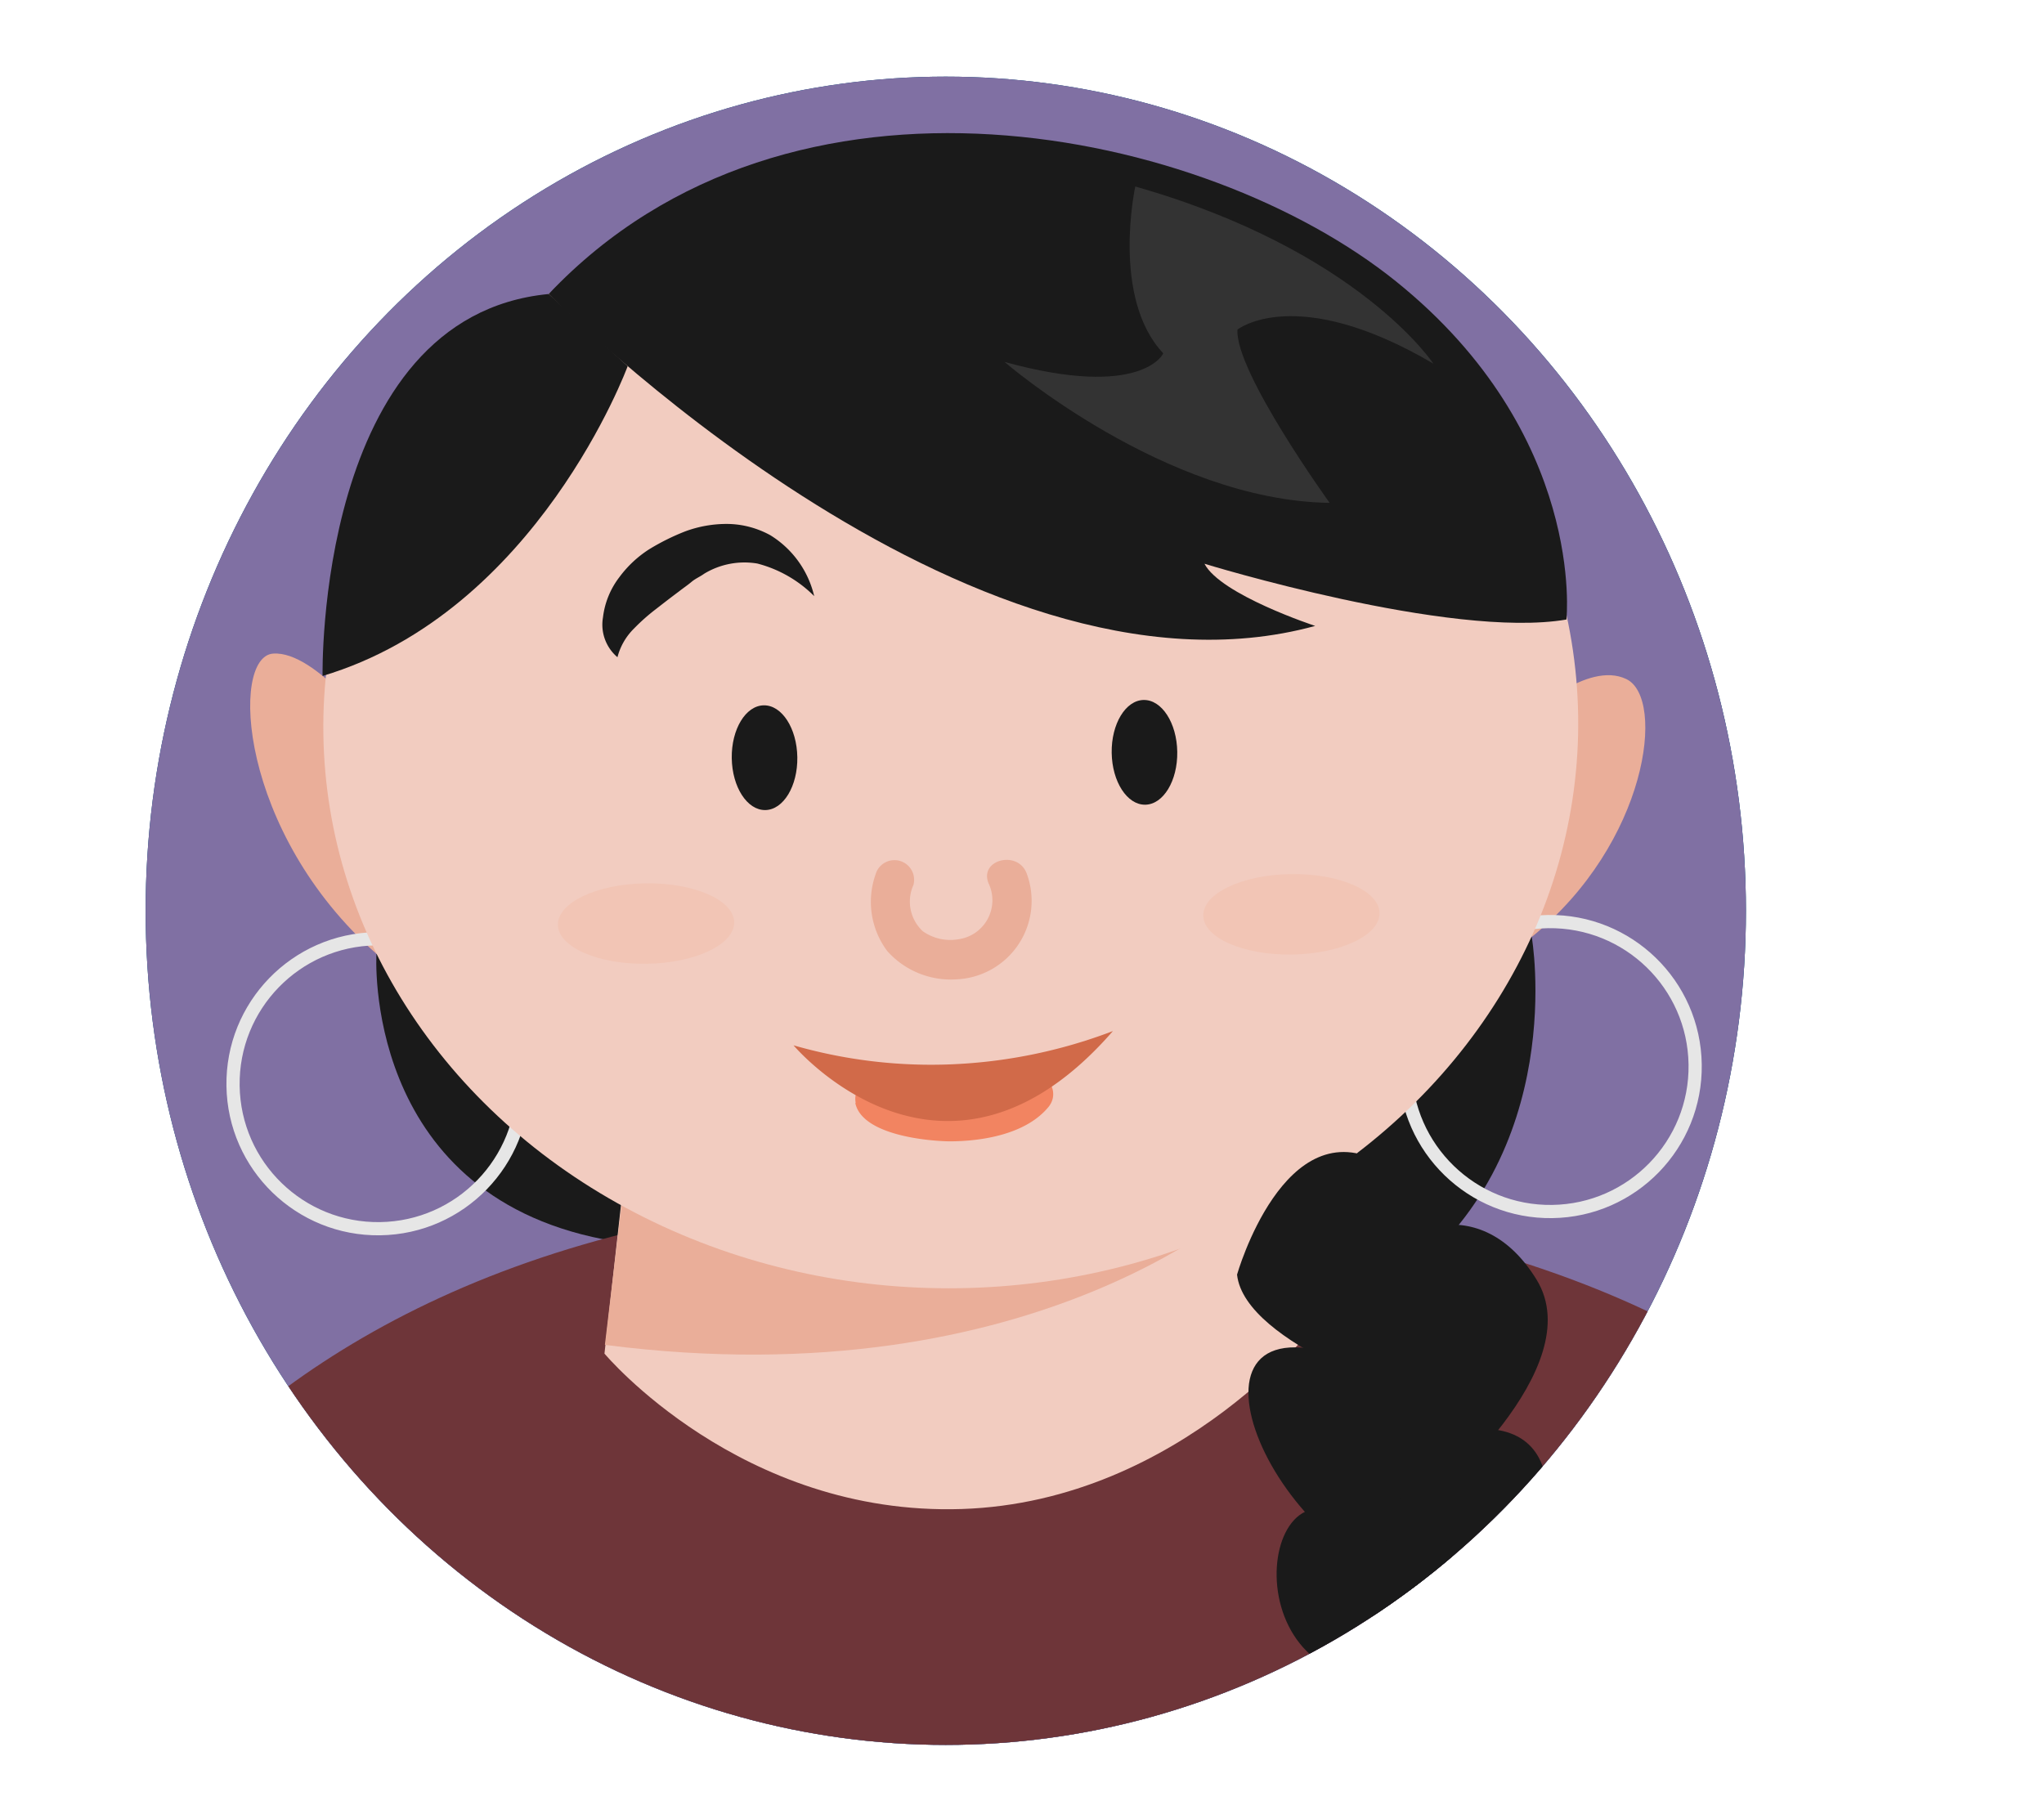 <svg xmlns="http://www.w3.org/2000/svg" xmlns:xlink="http://www.w3.org/1999/xlink" viewBox="0 0 96 85"><defs><style>.cls-1,.cls-19{fill:none;}.cls-2{isolation:isolate;}.cls-3{clip-path:url(#clip-path);}.cls-4{fill:#523a29;}.cls-5{fill:#543928;}.cls-6{clip-path:url(#clip-path-2);}.cls-7{opacity:0.09;mix-blend-mode:multiply;}.cls-8{fill:#c7b316;}.cls-9{clip-path:url(#clip-path-3);}.cls-10{fill:#d1cfcb;}.cls-11,.cls-24{fill:#333;}.cls-11{opacity:0.2;}.cls-12{fill:#005187;}.cls-13{fill:#8070a3;}.cls-14{clip-path:url(#clip-path-4);}.cls-15{fill:#1a1a1a;}.cls-16{fill:#6e3539;}.cls-17{fill:#f2ccc0;}.cls-18{fill:#eaae99;}.cls-19{stroke:#e6e6e6;stroke-miterlimit:10;stroke-width:0.62px;}.cls-20{fill:#7d3027;}.cls-21{fill:#f28461;}.cls-22{fill:#d16a49;}.cls-23{fill:#f2c5b5;}</style><clipPath id="clip-path"><rect class="cls-1" x="-421.56" y="206.96" width="1388.87" height="780.86"/></clipPath><clipPath id="clip-path-2"><path class="cls-1" d="M812.12,942.61l-19-694c-219,13.94-542.11,14-545,14v-.31l-517.69-13.9-27.69,19.75-1.19,151L-272.18,434l-7.41,499.52c141-6.49,522.71,14.09,522.71,14.09v-.54C250,946.79,528.67,935.7,812.12,942.61Z"/></clipPath><clipPath id="clip-path-3"><ellipse class="cls-1" cx="44.42" cy="42.78" rx="37.58" ry="39.18"/></clipPath><clipPath id="clip-path-4"><rect class="cls-1" x="0.35" y="-9.21" width="92.33" height="92.33" transform="translate(-0.44 0.56) rotate(-0.69)"/></clipPath></defs><title>notificacion_l_activos_01</title><g class="cls-2"><g id="fondo_05a"><g class="cls-3"><path class="cls-4" d="M46.25,65.34c3.2-1.55,4.32.33,4.37,3.14.12,6.71.23,13.45-.16,20.14-.15,2.57-1,5,0,7.61a2.13,2.13,0,0,1,0,1.31c-3.22,9.89.95,20.48-2.24,30.38a4.66,4.66,0,0,0-.09.65c-.67,4,3.94,7.23,1.49,11.53-2.1,3.69-.78,7.55-.74,11.41.07,7.47-.21,14.94-.49,22.4,0,1.15-.88,2.25-1.48,3.7-1.9-2.65-3.09-4.88-2.09-8.08a8.65,8.65,0,0,0,0-4.53c-1.76-6.42-.7-12.77-.08-19.19.2-2.06-.61-4.23-.5-6.31.4-7.79,1.12-15.56,1.46-23.35.3-6.81.36-13.65.3-20.47,0-2.29-1.58-4.24.09-7,1.14-1.85.92-5,.88-7.54C46.89,76.08,46.52,71,46.25,65.34Z"/><path class="cls-4" d="M16.31,73l2.84,6.37C14.6,79,14.57,79,14.78,82.7c.18,3.38.5,6.75.65,10.12.1,2.15,0,4.32,0,7.52l6.15,4.37L15.13,107l6,9.18-8.54,3.53c-.19-5.18-.44-9.47-.48-13.77,0-5.63,0-11.26.14-16.89,0-2.33.2-4.65.37-7,.15-2.07,0-4.3.68-6.15.47-1.29,2.06-2.06,3.16-3.07Z"/><path class="cls-4" d="M46.73,22.75c-.57-1.94-1.1-2.94-1.12-3.94-.07-3.93-.06-7.87.07-11.8.07-2.16-.09-4.65.78-6.39,1.59-3.19,1.34-5.87.43-9.24-1.06-3.91-1.21-8.17-1.51-12.31C45-25.62,45-30.34,44.82-35c-.06-2.2.81-3.33,3.5-2.66.16,4.79.36,9.76.5,14.73.3,10.55.62,21.11.82,31.66,0,1.88,0,4.13-.82,5.58-1,1.76-1.54,2.76,0,4.42C49,18.91,47.69,20.89,46.73,22.75Z"/><path class="cls-4" d="M15.63,68.61c-.66-.43-1.91-.92-1.88-1.27.42-4.6-1.81-9.24.35-13.86.63-1.35,1-3.91.27-4.86-2.1-2.91-.71-5.7-.78-8.64,3.77,1,3.5,4.63,4,7.38a87.18,87.18,0,0,1,1,11c.24,4,.26,7.93-3.18,10.5Z"/><path class="cls-4" d="M66.18,43.19c3.66,4.88,2.09,11,2.06,17.72-4.11-3.65-3.52-8.22-3.67-12.4-.22-6,1.58-11.93-.85-18-.74-1.84.83-4.87,1.39-7.61,1.09,4.65,2.4,8.94,3,13.35C68.36,38.11,67.08,40.2,66.18,43.19Z"/><path class="cls-4" d="M66.93,86c-3.07-7.5-1-15.17-.7-23.07.66.29,1.5.42,1.55.72.74,4.17,1.54,8.35,2,12.57.32,3.06.09,6.15-2.7,8.07-.32.22-.21,1.23-.3,1.88Z"/><path class="cls-4" d="M73.35-.93c3,3.86.19,8.06.85,11.93s.15,8.2.15,13.31c-1.18-1.12-2.45-1.77-2.46-2.43-.07-7,0-14.06.2-21.08C72.09.31,72.76-.16,73.35-.93Z"/><path class="cls-4" d="M47.22,43.1c-1.59-5.32-1.59-5.32-.3-12.88,3-.13,2.75,2.55,2.75,4.53C49.68,37.73,51,41.4,47.22,43.1Z"/><path class="cls-4" d="M17.32,21.95V16.53c1,1.22,1.68,1.69,1.64,2.08-.35,3.56-.83,7.11-1.18,10l-4.49-2.2C12.55,23,15.5,23,17.32,21.95Z"/><path class="cls-4" d="M78.33,83.58v8.51l-3.91-.42-.71-7.73Z"/><path class="cls-4" d="M75.19,45.57,74,61.64C71.52,54.54,71.71,49.85,75.19,45.57Z"/><path class="cls-4" d="M56.2,25.12c1.05.41,1.94.47,2.4,1a4,4,0,0,1,.55,2.27c.06,2.76,0,5.53,0,8.29l-1.4.12Z"/><path class="cls-4" d="M73.61,76.08l3.19-.36c2.35,3.65-.79,4.36-1.92,6C71,80.53,73.73,78,73.61,76.05Z"/><path class="cls-4" d="M58.3,75.7l-.71-7.53C60.58,72,60.58,72,58.3,75.7Z"/><path class="cls-4" d="M16.49,72.84c-2.2-.91-.68-2.79-.86-4.22l-.19.22,4,.36L16.33,73Z"/><path class="cls-4" d="M73.14,43.58c-.34-.64-.93-1.26-1-1.91s.46-1.47,1.22-3.6l1.12,5.09Z"/><path class="cls-4" d="M17.82,32.2,18.44,39C16.09,34.86,16.09,34.86,17.82,32.2Z"/><path class="cls-4" d="M72.32,27.27l2,4.35c-.69.33-1.1.69-1.27.58C71.73,31.37,70.18,30.56,72.32,27.27Z"/><path class="cls-4" d="M60.29,56.21c-1,.65-1.65,1.44-2.19,1.34s-.94-1.1-1.16-1.8c-.07-.21.8-1.16,1.08-1.08A9.83,9.83,0,0,1,60.29,56.21Z"/><path class="cls-4" d="M73.61,76.05l-.79-6.46h1.63l-.84,6.47Z"/><path class="cls-5" d="M16.94,43.26c-1-1.67-3-1.61-4.14-3.33C12.53,46.92,16.33,43.65,16.94,43.26Z"/><path class="cls-5" d="M32.61,16.71V11.76H31v4.95Z"/></g></g><g id="carpeta_05a"><g class="cls-6"><g class="cls-7"><path class="cls-8" d="M82.24,75.37l2.18-1.18c-1-1.69-2-3.42-4-2.22C79.74,74,81.5,73,82.24,75.37Z"/><path class="cls-8" d="M42.93,86c1.72-1.9-2.11-1.71-3.28-.86C40.28,86.85,42.16,84.78,42.93,86Z"/><path class="cls-8" d="M39.29,84.48c1.26-2.16-3.2-2.12-4.74-1.83,1.58.61,2.06,4.47,4.38,2.9-.31-.86-.81-1.12-1.46-1C37.21,83.49,38.72,83.84,39.29,84.48Z"/><path class="cls-8" d="M78.92,57c3.77-3.2-4.36-1.79,0,0Z"/><path class="cls-8" d="M91.58,23c-2.58.88-3.14,2.28-4.73,3.42,1.21,1.72,3.72-.43,5.1.76C93.49,26.24,92.59,24.64,91.58,23Z"/><path class="cls-8" d="M14.47,61l-.73-1.35-1.46.78L13,61.82Z"/><path class="cls-8" d="M75.57,28.13c-.39-1.21-1.32-.8-1.83-1.65l-1.45.78,1.1,2Z"/><path class="cls-8" d="M10.79,49A31.8,31.8,0,0,0,8.6,46.67c-.86-1.95,1.31-3.68-.38-5.93,6-3.11,12-4.68,13.12,1.7a8.93,8.93,0,0,1,6.92.66,2.25,2.25,0,0,1,1.45-2.53c3.39,3.94-2,2.19-1.08,5,.53,1.37,1.63,1.06,2.19,2.32-2.23,1.94-2.65,4.36-6.17,6-1.7-1.5-3.62-.65-5.1-.76a17.33,17.33,0,0,1-4.37-1.15A15.57,15.57,0,0,1,10.79,49Z"/><path class="cls-8" d="M18.8,46.44l.73,1.36L21,47l-.73-1.36Z"/><path class="cls-8" d="M34.09,45.21c1,2.07,4,2.3,4.73.08C37.87,43,34.92,42.73,34.09,45.21Z"/><path class="cls-8" d="M82.11,22.86c-1-1.14-1.84-2.79-3.65-1.54L79.93,24Z"/><path class="cls-8" d="M57.37,34.43l1.46-.78-.73-1.36-1.46.78Z"/><path class="cls-8" d="M86.47,18.76c-.74-1.91-2.21-1.69-4-.47C83.21,20.19,84.67,20,86.47,18.76Z"/><path class="cls-8" d="M86.44,4.75l2.91-1.57c-2.14-4.34-4-3,1.08-5-1.84-3.66-4.91,1-6.19,2.45-3.28.68-1.4-3.72-4.74-3.58C78.56,2.28,84.89,1,86.44,4.75Z"/><path class="cls-8" d="M72.24,8c-.41.09-1.12,1.81-.72,2.14C73.83,12.08,74.45,7.53,72.24,8Z"/><path class="cls-8" d="M11.85,33.53c2-.83,3-1.93,1.81-3.61C11.58,29.32,9.94,31.42,11.85,33.53Z"/><path class="cls-8" d="M25.66,24.34a2.27,2.27,0,0,0-2.91-.19C23.19,25.79,24.48,24.89,25.66,24.34Z"/><path class="cls-8" d="M34,19c2.3-.08.83-3.91,2.54-2.24,1.75-1.08-1-2.42-1.46-2.72l-.73.39C34.38,15.94,31.89,16.84,34,19Z"/><path class="cls-8" d="M6.75,32.77c-.53-1.37-1.63-1.06-2.19-2.33L1.65,32C3.51,31.79,4.47,34.23,6.75,32.77Z"/><path class="cls-8" d="M-504.61,304.7l111.29-59.94c.1,1.84-2.38,1.81-2.91,3.32-.35,1,2.21,2.84,0,3.5.15,1.61,2.79-1.22,3.27-.89s-.92,1.92-1.81,1.86c1.71.13,1.53-.69,4.37-.6-.56-1.71,1.81-2,2.18-2.92.57-1.47-.78-3.22.35-4.57-.62-1.69-2.51.38-3.28-.87l5.82-3.13c2,2.11,2.37-.74,4.73-1.67l-.37-.68,11.64-6.27.73,1.36,1.46-.78c-.18-.44-.32-.86.36-1.07l-.37-.68L-354,223.6c2,1.2,4.1,2,7.28-.41,1.86,2.49,1.5,1.83,2.56,4.76a11,11,0,0,0,6.55-3.53,32.36,32.36,0,0,1-5.48-6.69L-317.68,204c2.32,2.06.92,4.22,4.38,2.9.77-2.26-2.28-2.19-3.65-3.3l11.64-6.27c1.39,4.13,4.42,3.36,8,.95-1.5-2,1.4-2.74-.74-4.86l19.64-10.58c.86,1.2,0,1.94.74,3.11,2.69-.85,2-2.57,1.44-4.29L-247.12,166c-.12,1.69.7,2-1.08,3.22-1.28.88-2,.18-3.28.88-.28.15-.49,1.37-1.81,1.86-.9.33-1.6-.32-2.55.49-1.49,1.28-.47,3.37-2.18,2.93-.92-.24-2.2,5.82.74,4.86,3.55-.82.73-3.31,2.17-4.67,5.27.9-1.61,4.79-.35,8.07,2.85-.81,4.8,1.07,6.56,3.47-.6,1.2-2.36,2.1-1.81,3.61,2.52,1.67,2.28,7.58,7.29,4.83,1.82-1.34,1.27-4.84-1.1-5.54,2-1.23,5.3-2.1,4.36-4.1-1.08-2.67-3.91-.19-4.74-3.58,2-.45,7.71-1.84,6.91-4.6-2.61.9-2.42-2-2.92-3.68-1.85-1.11-2.58-.39-4.37-1.15.24.1.92-.8.36-1.07-.27-.13-1.44.23-1.82.1-.57-.19-.86-.88-1.46-1,2.6-2.4,3.61-.09,5.83-1.38,1.64,1.82,1.21,1,1.83,3.4,2.09-1.26,6.2-.79,5.45-3.81-3.11,0-3.28,1.47-5.46.31,1.56-1-1.24-3.05-1.47-4.47a5.88,5.88,0,0,1-2.91-.19l17.46-9.4c1.18,1.67-2.53,2.06-.72,3.89,1.78-.42,9.09-3.61,6.54-7L-194,137.4c2.44,2-1.29,2.38.38,4.18,1.26-.2,3.33-2.82,4-1.28-.84,2.64-1.58,1.68-4.73,3.42.63,1.72-1.43,2.73-1.44,4.29,1.08,3.21,2.5,3.86,4.75,7.08-1.37,2.36-3.17,4.61-2.53,7.5,2.26,2.16,7.84,2,7.28-2.17,2.39,1.16,5.62-.18,7.65,2,.83-2.48,3,0,5.46-2.06-4.76-.49.63-8.25,4-8.28,2.56,2.62-1.39,3.52-.72,5.64,1.79-.6,1.9,3.79,4,2.22,1.92-2.81,4.31-9-.76-10.11,3-1.73-2.08-5.6-2.57-8.25-2.68-.3-4.91-1.9-7.65-2,.22,1.61-1,2.85-2.54,4-1.67-1.8,1.29-2.38-.38-4.18,3.12-.15,2.59-1.68,2.54-4-1.13.39-1.83-.46-2.91-.18-2.59,1.54-1.82,1.85-2.91,1.57-2.41-.63-4.66,3.58-7.28,2.17-.53-1.37-1.63-1.06-2.19-2.33l24-12.93c1.65,1.58,3.71,1.94,6.56,0l-1.46-2.72,10.18-5.48c-.91,2.9,2.29,3.59,4.38,2.9,1.67,1.8-1.29,2.38.38,4.18,1.6-.06,3.89-2.13,4.73.08.63-1.47.15-5.77-2.56-4.76-.39-1.46,1.41-2.35-.38-4.18-1.93,1-4.08,2.68-5.1,1l26.91-14.5c2,2.27-.13,3.46-1.08,5,3.07,1.34,6.85.82,8.73-3-1.69-2.48-1.86-2.45-4.75-3.58L-87.1,79.81c-.43,2.57,2.42,7.21,5.84,3.87,0-1.55-1.58-3.53-.74-4.86.59,3,3.31-.39,4,2.22,1.69,2.19-1.68,3.06,0,5.25,5.11.46,5.37-4.59,7.63-6.74,1.44-.58,5.76-.84,5.82-3.13-1.16-1.83-2.82-2.21-5.1-.76-1-1.62-1.87-3.21-1.47-4.47l70.56-38c1.86,3.24-4,1.73-3.63,3.71.68.64,2.21,1,1.82-.1A20.08,20.08,0,0,0,3.12,40C3.84,41-.76,43.51-1.24,42.33c-1.11,3.11-4.24,2.28-6.54,5.28-1.13.41-1.35-1.89-2.55-1.25-2.87.76-.05,2.88.74,3.11-1.28,2-1.21,4.34-1.08,6.71-2.49.4-4.41,1.43-6.55,1.77-1.45.23-3-1.47-4.37.6.75,1.88,1.84,2.78,3.64,1.54-.16,3-3.86,2.37-5.45,5.56,1.22.5,2.07,2.12,3.29,2.61,2.22-1.75,5-3.34,5.45-5.56,2.39-.62,3.62,2.21,6.56,0,.49-2-.53-.83-1.46-2.72C-5.92,62-3.76,58.72.61,56.23A10.91,10.91,0,0,1,5.38,66.82c.41,1.72,1.91.22,2.55,1.25,1.57.65-.77,2.06-.72,2.14.43.8,1.15-.16,1.82-.11,1.47.12,1.27,1.12,2.92,1.93,2-1.62,6.73-2.51,6.9-4.6,3.41.2,3,1.24,5.84,3.87-1.77,1.27-9,4.62-4.34,9.36,3.33-4.44,7.95,4.45,5.84,7.37-4.67,1.86-7.16,3.78-8,7.81a5.65,5.65,0,0,0-4,1.28c.44,1.64,1.74.74,2.92.18l2.19,4.07c0,2.54-2.94,4.29-6.17,6,1.83,1.65-1,2.08-2.18,2.92-2.07.51.37-2.54-1.1-3.79-1.53-1.92-4.17-.57-5.11-4.26-1.94,1-4.08,2.68-5.1,1,.9-3.69,4.74-1.23,6.55-1.78-.41-1.47,2.53-2.05.72-3.89,2.81-.82,2.66-2.41,3.63-3.71-.78-3-3.08-1.46-4.38-2.9.3,2-2.55,3.21-.71,5.64l-3.64,2c-1-2.88-.9-3.12-3.29-4.37l-3.64,2c1.65,1,.87,3.77,1.47,4.47.12.15.84-.46,1.09.29.35,1.06-1.48,3.28,1.1,3.79-.55,0-3.71-.18-2.91,1.57a6.55,6.55,0,0,0-5.83,1.38c0,1.56-1.1,2.82.74,4.86,2.47-.9,2-3,4.36-2.35,1.32,2-.91,3.89,1.47,4.46S-1.3,113.25-.34,112c1.29.3,2.37,1.23,4.37-.6.34,2.42-1.62,4.24,0,7,.92,2,3,.4,4,2.22.28,1-1.08,1.47-1.46.78C4.77,123,10,123.72,9.17,126.12c-.06.18-1.49.64-1.45.78.22.9,2.25.27,2.55,1.25-2,1.13-2.07-.34-2.91,1.57-1.88-.89-3.3-3.15-4.75-5.33-2.85-.25-5.71,4.21-9.82,4.41-.31-.86,1-1.28,1.82-1.85-2.14-1.32-5.52,1.06-7.65-.26-4.74,1.53-2.43,6-6.91,4.59-.55,2.39-.25,5-1.8,7.11-1.33-.16-3.05.82-4-.47-1.42,1.22,1.1,1.8,1.46,2.72.64,1.64-.43,2.54.37,4.18-1.25.2-3.33,2.82-4,1.28-1.87,1.87,1.81,1.36,2.19,2.33-.7,2-1.53.31-3.64,2-1.82-1.66-4.11-1.94-5.47-4.94,2.43-1.93,3.79-.66,4.74,1.83.19-4.32,4.77-10.27,0-14,2.44-1.93,2.82,2.23,4.74,1.83,1.64-1.51,1.28-3.55,2.9-5.07-.15-2.67-2.12-.49-4-.47-1.31,0-2.63-1-4-.47-1.68.59-1.53,1.86-2.54,2.24-1.33.51-3.77-.18-4,1.28,3,.27.76,2.8,1.1,3.79.45,1.33,3,1.41,1.83,3.4-2.18,1.15-2.66-2.7-4.38-2.9-2.23,1.91-3.34.5-5.46,2.07.58.93,1.16,1.86.37,2.43-2.55,1.67-3.53-1.29-5.1-2.51-2.12,1.57-3.23.16-5.46,2.06a4.75,4.75,0,0,1,1.1,3.79c-2.85,2-3.67-2-5.83-2.12-4,2.19,2.39,6,3.66,8.55,2.47-.9,2-3,4.36-2.35,2.22,3.13-.54,5.3-3.63,5.46a5.6,5.6,0,0,0,1.11,5.54c1.71-2.08,3-4.26,5.08-6.24a2.14,2.14,0,0,1,2.55,1.25c0,1.18-2.12.71-3.27,2.64,1.68.08.67,4.39.37,2.43a2,2,0,0,1,0,.46c-.1,0,0,.18,0,0,.05,0,.15,0,.33.23.91.88,1.59,2.55-1.08,3.21,1.82.47,3.9.19,5.1,2.51.57,1.32-2.24,1.75-2.18,2.93,1.85,1.84,4.35-2.05,7.28-.42,1.43-1.33,3.66-3.71,5.82-3.13,0,3.68,1.07,5.28,4.75,5.33,2.16-1.25-1-7.52-3.65-5,1.36-2.82-1.08-3.28-3.29-4.36a8.65,8.65,0,0,1,1.08-6.72c.66-.19,1.09.29,1.82-.1,2.44,2-1.3,2.38.37,4.18,4.78-1.23,7.54,3.52,12.39,2.09,0,2.94,2.26,3.54,5.47,1.44-2-2.91-.81-4.53-3.29-6.12.9-2.24,4.5-1.45,5.09-4.49,1.36,1.4,2.38,5.59.38,4.18-1.82,1.73,1.87,1.2,1.83,3.4-2.19,5.17-6.67,8.29-8.35,12.39-1.79.14-4.65-.35-5.46,2.06,1.3,2.61,3.39,2.89,5.83,2.12l-1.1-2c2.25.07,2.13.71,4-1.28,1,1.9.47,6.84,5.11,4.26-1.79-2.18-.49-6.53-4-5.72.1-.94,1.3-1.6.36-2.82,2.28-.29,4.46-.27,7.28-2.17-1.38-2-.07-4.15-2.56-4.76,2.52-1.58,3.77.61,6.19-.7a2,2,0,0,0,1.46,2.71l2.91-1.57c-.8-1,.07-1.54-.37-2.43-.27-.54-1.51-1.19-1.46-1-.17-.68,1.69-5.1-1.83-3.4-.16-2-.52-4,2.9-5.07,1,2.39,1.27,8.07,5.47,4.94-1.06-2.14-2.36-3.59-4-4-1.2-2.26,3.74-2.9,4-4.78l-1.83-3.4c-4.31-1.33-9.82.87-13.84-1.31,1-1.09.09-2.7.72-3.89,2.62-1,.43,1.58,4.73.08q2.79-1.3,2.9-3.32c3.29-.93,5.87.23,9.46-1.59.75,1.92,2.31,7.79,4.39,9.9,2.91-1.06,3.51-4.25,1.08-5,4.19-1.83,7,.57,10.56.45L26.69,143c1.64.91.9-.63,1.81-1.86,1.3-1.75,2.34-2.63,2.9-5.07,1.92.19,3,2.93,4.74,3.58,2.79-1.41,3.19-3.44,2.54-5.75-2.32-1.35-6,1.42-8-.95-.16-.62.36-1.07,0-1.75,2.25-1.15,5.13.46,6.19-2.45-1.92-2.54-4.21-4-7.29-3.08-1.21-3.46-4.13-1.87-5.84-3.87-2,1.69-2.77,0-4.73,1.67.77,3.11,2.66,1.72,2.2,5.82-3.34,2.26-4.35-2.39-6.56-3.48,4.73-3.73,10.54-8.13,17.82-8.72,0-1.56.69-2.93.35-4.57,1.75-1.1,2.84-.18,4,.47,1.83-1.07-.39-3.21,1.44-4.29-.91-1.43-2.62-.47-4.37.6-.79-2.34-3-1.8-2.2-4.08,1.26-.79,2,0,3.28-.88-.1.94-1.3,1.6-.36,2.82,1-4.61,4.54-.6,8.36-3.63.61,1.72.83,3.33-.35,4.57.85.44,2.05-.2,2.55,1.25.34,3.53-2.53,0-4,3-1.32,3.73,6.29,7.84,1.48,11.47-.77,2,4.81-.15,3.65,3.29-.54,1.6,3.81,2.49,6.92-1.09.28-3.84-6.18-5.49-6.21-8,2-1.87,2.21,1.66,3.64,1.54,3.73-1.06,6.25,1.49,9.12,3-2.42,2.47-.84,6-4,8.28,1.4,1.74,3.57,1.18,5.83.37,2.12.78,4.34,1.25,6.2,2.8A68.3,68.3,0,0,0,70,141.54c.75-2.16,1.84-1.22,3.27-.89.25,3.32-3.57.19-4.36,4.1.86.81.6-.42,1.46-.78.42,2.34.47,2.44,2.19,4.07-4,3.58-4.8-2.25-7.66-2,.82-2.27-1.41-1.74-2.19-4.07-2.7-.22-5.31-.72-8-.94-.56-1.51,2.36-2.1,1.81-3.61a26.88,26.88,0,0,1-4.74-3.58c-4,.45-5.51,6.64-7.27,3.92-2.46,1.89-.29,5.36,1.84,6.89.19,2.11-2.81-.87-4-.47-3.35,2.43-3.59,2.64-6.91,2.85.91,3.17,3.14,2.44,4.38,4.65a4.08,4.08,0,0,1,1.81-1.86c.39,2.24.07,4.29.75,6.61,3.23.68,4.72-2.64,5.09-4.49,1.6-1.22,2.25.39,4-1.28-.12.84-.22,1.69.73,1.36-.78,1.41-2.37,1.42-5.09,2.74,1.63,1.6-.08,2.31,1.1,3.79,1.66.37,3.6-.1,5.46-.31,1.72,3.28-5.61,2-3.27,4.39-2.59.63-4.84.22-7.28.42-1.71.08-1.34,3.34-2.91,1.57-2.11,1.92.18,1.86,1.46,2.71-1.41,1.24-1.73-.74-2.92-.18-1.86.87-1.67,2.28-2.9,3.32-1.69.3-2.91-.77-4-2.22-3.74,3.29-11.36,5.57-11.63,9.77,1.59,0,2.74,1.28,4,2.22,1.77-1.05,1.57-2.49,3.64-2,.74,2.63-4.4,1.94-2.53,5.75-2.06-.35-.89.56-2.91,1.57,3,2.86,9.26-.93,9.82-4.42,2.25-.78,3,3,5.83.37,2.08,1.71-2.07,1.78,0,3.5,1.69-2.14,4.1-6.16,7.27-7.42,2-.82,3.56.16,5.46-.31.61,2.1-1.79,3.42-2.9,5.07-2,.51-2.79-2.31-5.46.31,1.38,4.16,4.9,2,6.21,6.29,2.8-2.82,3-1.6,5.46-.31,5.13-1.57-.07-5.85,3.26-7.89a8.53,8.53,0,0,0-5.1-2.51Q51,175.6,53.72,174c1.83.46,2.89,3.2,4.74,3.58,3.34-2.85,4.89-.4,7.28-.42.89-2,1.33-2.69,4-3-2.15.42-3.2-2.27,0-3.5,1.52-1,1.63,2.23,2.56,3,1.67-2.21,2.95-1.3,4-3,1.71.8,4.62-1.93,5.83.36,1.69-1.33,4.55-5.36,6.91-4.59.91-2.23-3.17-4.63-4.75-5.33C78.41,163.79,79,166.36,73,168c-2.36-2-1.48-3.46-4.38-4.65-1.72.91-1.51,2.32-4,3-2.14-3.53,3.17-3.36,1.81-7.1.66-.19,1.09.29,1.82-.11,2.17.63,3.33,4.23,6.2,2.8,1.18-2.89-3.53-4.28-2.57-6.51,1.46-2,2.07.71,3.28.86a19.1,19.1,0,0,0,2.55-.49,12.15,12.15,0,0,0,6.19-.7c.72,1.35-1.52,1.93,0,3.5,1.33.18,3-.78,4.37-.6,2.51-.7-.37-2.82,2.9-3.32.66-.19,1.09.29,1.82-.1a7,7,0,0,1,.38,5.93c-1.18,1.4-4-.76-2.56-1.26-1.63-1.48-1.4,2.27,0,3.5,4.68.24,9.22.91,14.2.23,3.75-5.13-2.89-6.92-5.85-10.87.1-.94,1.29-1.6.36-2.82-3.12,1.47-1-2.58-3.65-3.29-.22-1,.71-1.76.36-2.82,3-1.13,1.56,2.34,4,2.22,1,0,2.74-2.18,3.64-2,5.56,1.37,3.86,9,11,11.63,2.17-1.18,1.52-3.09,3.27-4.39,2.75-.14-.44,6.72,4,4,.34,3-6.6.56-3.27,4.39-2.38,1.75-3.08-1.44-5.46.31-.76,1.74-.91,3.65-4,4.78.69,2.66,2.35,2.43,3.65,3.29-.43,1.44-2.8,2.37-4.73,3.43-.08,1.92,1.26,4.22.38,5.93.59,2.39,2.7.23,3.29,2.61-3.78,2.37-5.48-1.4-9.46,1.6-2.32-2.59-7.54-3-13.11,1.8.14,1.2,2.74,3.06,1.1,3.79-3.61.62-3.49-2.83-3.65-5l-4.37,2.35a4.76,4.76,0,0,1,2.56,3c-2.74,1.37-2.36,0-2.92-1.93-5,3.12-7.24-2.06-10.93-2.88-2,1.06-1.87,4.69-4.36,2.35-.14-.73,2.25-3.54,2.54-2.25,1.19-1.39-3-1.66-4-2.22-2.54,2.57,1.06,3.12-1.81,5.36,1.65,1.8-.18,2.68,1.47,4.47,2.12-.42,3.86.32,6.19-.71-.4,1.37.3,1.21,1.1,2a16.54,16.54,0,0,0,2.19,2.33c.39.24,2.66-.84,2.55,1.25-.08,1.37-1.19.4-2.54,2.24.79,2.35-.87,4-2.54,5.75-2.85-1.54-5.25-4.42-8.39-5.12-1.55-2.94,2.64-4.36-.38-7.68a2.25,2.25,0,0,1-2.91-.18c-1.46,1.17-3.1,3.69-4.73,1.67-2,1.11,2.73.92-.72,2.14-1.1.32-1.52-1.38-2.19-2.33-3.15,1.1-6,1.32-9.46,3.35-1,1.09,1.79,3.19.37,4.18-2.21,1.84-2.55-1.86-4.37-1.15q-3.17.92-1.08,3.21c-1.88-.31-3.29-2-5.1-2.51-1-2-.83-3.72,2.17-4.68-2.89-2.7.74-3.69-.38-5.93-.72.36-1-.53-1.46-1-3.22,2.14-5.39,1.18-7.27,3.92-.75.15-4.17-.13-2.55-1.25-3.8,1.27-7.08,1-10.56,1.31-.8-1.92,1.67-4.24-.74-4.86-1.41,1.89-1.53,2.64.37,4.18-3.57.47-2,5.25-5.45,3.82-2.42,1.85,3.81,2.38,0,3.5.63.78,2.65-.28,2.18-1.17,3.17-1.09,1.76,3.17,3.65,3.3,3.5-2.89,3.17-1.42,6.91-2.85.27,1-1.52,1.54-2.54,2.24,2.42,2.39.43,3.62,1.11,5.54,3.92-1.61,5.34,4.17,9.11,3,2.51-.7.39-2.62,2.9-3.32,2.56-.36,5.94-1.58,8.37-1.88.74-.09,1,.31,1.46,1,1.12-.68,3-1.17,2.54-2.25,2.37,1.21,4.75,2.39,8.38-.13-.13,1.52-2.69,2.4-3.63,3.71-4.65.56-9,.1-13.46,4.62,1.79,1.16,4.17.59,6.55,0,1.79-.6,1.9,3.79,4,2.22,2.11-1,.79-2.9,1.45-4.28,2.09,1.43,5,.5,8-.81.12-1.72-.8-3.7-1.11-5.53,1.1-.92,1.66-.21,2.19.57,1.37-2.46,2.58-2.76,0-5.25a2.25,2.25,0,0,1,2.91.18c1.45,2.33-2.69,3.18-.71,5.64,2.71-2,.72,2.2,2.93,3.69-2.25,2.32-1.67,5.39-5.44,7.32,1.81,1.83-1.13,2.42-.72,3.89a4.88,4.88,0,0,0-3.27.89c-2.37-2.57,1.26-3.56-.38-5.93-2.18-.58-3.35,2.08-4.73,3.42,3.05,2.54.84,4.14,1.11,7.29-2.85.21-5.23-1-8.38.13a50.37,50.37,0,0,1-4,4.78c-1.31,1-2-1.19-1.46-1-3.09-1.2-6.08-.08-8.74-2.3l-2.91,1.57c-2.9-.08-6.19-2-3.65-5,3.52-1.49,1.48,2.54,5.1.76.4-1.26-.47-2.85-1.47-4.47.92-1.89,3-3.5,2.53-5.75-.58-2.38-2.7-.23-3.28-2.61l-2.18,1.18c-1.77,1.14-2-1.2-3.64-1.54-1.1-.23-3.77,2.4-4-.47-2.49.71-2.28,2.12-4,3,1.58,1.78,1.2-1.49,2.91-1.57q-.11,2-2.9,3.32c3,3.51,0,5.44.75,8.36l-5.82,3.13c1.74-2.07,4-4,5.08-6.25-1.4-.55-2.26-2.7-4.37-1.15-.86-2.74-3-1.76-4-4-.46-2.33,2.31-.1,3.63-2C3,205-2,207-3.75,203.19c-5.21,1.16-1,4.8-6.18,6,1.29,3.15,3.43,1,3.29,4.36-3,1.18-4.57-1.76-7.29-1.33q-2.71,1.62-1.45,4.28c.74,1.91,2.46.93,4,.47,1.12,3.33,2.18,6.65,5.12,7.76-.66,1.77-.28,3.82,1.47,6.22-.23,1.81-2.37-.79-3.64,2l2.93,5.43c.79-.56,1.37-.55,1.82-.1,1.57-1.14,3.17-2.28,1.44-4.29,2.82,1.15,4.88-.85,3.63-3.71,3.33-.79,1.51,4.54,5.11,4.26,1.68-.54,1.68-1.5,2.54-2.25,2.31.81,4.68,1.41,7.65.26-.21,2.08,1.87,4.77-.35,6.32a44.28,44.28,0,0,1-4.75-3.58c-1.37.54-3.27,2.65-3.64.21-.19,2.86,1.55,4.48-2.9,5.07,1.61,2,1.21,3.43,1.83,5.15,3.42.35,5-2.25,9.82-4.42a5.92,5.92,0,0,1,5.83,2.11c-3,1.82-3.74-3-7.28.42,1.63,1.59-.08,2.31,1.1,3.79,3-.12,7.15-3.55,9.46-1.59-.73,1.73-7.45.18-7.27,3.92-2.45-.37-4.28-2.61-7.29-1.33.52,1.11,1.74,2.4.74,3.11-2-1.75-4.56-1.79-7.29-1.34-.62-3.5-2.31-6.47-6.2-4.54-2.32,1.33.1,3.91-4,4.78-1.52,1-1.63-2.23-2.56-3-.81,1.3-.69,2.72.74,3.11-2.69.93-3.73-3-6.56-1.72-.16-.62.37-1.07,0-1.75,2-2.45,1.68,2.07,3.28.87,2.75-2,4-4.39,3.62-7.21-2.26-.65-2.77,1.74-4,3-3.19-.59,1.72-3.88-1.47-4.47-2.4-.64-2.61,2.27-5.82,3.13-1.4-1.13-3.52-.13-5.82,1.38-1.93,4.33,5.27,5.63,2.94,8.94.82,1.1,2.09.88,3.64-.21,2.41,4.9,6,4.35,9.11,3-.16,3.43,2.35,4.74,4.75,5.33.22,2.78.84,5.66-1.44,7.78C-6.45,270-6.78,268-8,268.55c-2.16,0-1.79,3.23-2.91,1.57-1.7,1.69-.94,4-.35,6.32,2.88-1.2,4.37-2.12,6.92.66,1.59-.55,2.2-1.37,1.45-2.54C-.4,274-2.1,277-1,278c1.2-.89,1.84-.16,1.09.29A7,7,0,0,1,6.64,280a34.48,34.48,0,0,0,1.08-5c1.66-.53,2.45.57,2.92,1.93.08.24-1.13,1.34-1.09,1.47.15.47,1.12.57,1.09.29.18,2.2-.59,5.12-2.17,6.43-1.78.58-2.1-3.19-3.29-4.37-1.56,1.73-.28,4.2-1.44,6C2.33,288,2,286,.83,286.61c-3,.77,1,3.38-1.44,4.29-2.84.78-5.18.05-7.65-.26-2.32,1.8.88,3.19,2.92,1.94.8,4.35-5.27,2.9-8.73,4.7-1.39,0-2.23-1.62-3.28-2.61-3.57,1.39-.16,4.62-2.17,6.43-1-.15-1-2.52-3.29-2.61-.88.93-1.29,2-2.18,2.93,2.72,4,3.47,2.89,5.84,7.36,1.48-1.16,1.53-2.7,2.54-4,1.13-.41,1.35,1.9,2.55,1.25.51,1.69-3.43,2.21-4.72,3.42,2.22,1.16,2,5.71-.71,7.39,2,1.64,3.85,3.88,7.28,1.33-3.31-2.61-.41-4,1.08-6.71,3-.28-.62,2.47,1.1,3.79.9.27,2.21-.67,2.91.18,2.33.12,1.38-2.36,2.91-3.31,1.05-.66,5.43-.64,5.45-3.82,1.27-.22,2.38,0,3.64-.21.47,4.23-3.33,3.76-5.44,7.32a5.44,5.44,0,0,1-2.55-1.25c-2.46.91-.94,2.86-2.54,4,.66.66,4,2,3.64-.21a17.82,17.82,0,0,0,10.2-.24c.27,1-1.52,1.54-2.55,2.25,1.58,3.54,4.31,3.68,7.29,3.09a3.51,3.51,0,0,0-.37-2.43c.91-.34,1.28.91,1.83,1.65,3.64-2,6.75-2.37,8.38,1.62,4.72-1.48,5.42,2.92,7.66,5.52,2.87-.21,3.33-1.49,5.82-3.13,2.61-.9,2.43,2,2.92,3.68,4-2.44,9.21-1,9.11,3-6.57-1.79-11.18,7.32-16-.13-2.7.47-1.68.83-4.36,2.35-.89-1-.12-1.58.73-2.14-1.88.27-4.5,1.81-6.55,3.53-1.4.62-1.69-2.06-2.92-1.94-2.49.71-1.51,2.33-4,3,.63,3.15.21,4.73-3.63,5.46-5-1.19-9.81-2.68-15.3-2.28,1,1.8,1.82,4,3.29,4.36,2.05,2.87-2.9,3.9-1.08,6.72-3.55,2.3-4.67-2.62-8.38.13,1.29,2.11,1,4.67-2.9,6.82-2.73,1-4.15-1.8-7.64,1.49-1.07,3.19,4.43,5.32-1.44,7.79.25,1.81-.1,3.47,1.11,5.54,2.52-.41,2.83-1.31,5.82-3.14,1.86,2.24-1.64,3.07-2.18,4.67q2.08,2.3-1.08,3.22c.79.39,3,1.59.37,2.43.47,2.13,3.17-2.33,3.64-.21-1.55,2.58-3.94,3.64-6.91,4.6.91,1.43,2.62.47,4.37-.6.43,2.32-.68,1.35-2.54,2.24,1.16,2.83.6,2.36,1.11,5.54l3.64-2-2.19-4.07c2.65-.27,4.06-1.29,4.73-3.43,2.68-1.48,4,1.15,6.19,1,3.22-1.76,8.42-2.45,9.82-4.42C2.53,378,.54,378-1.85,379.2c.1-.95,1.29-1.6.36-2.82-.29-1.63,3.57-2.17,1.44-4.29-2,.51-4.48.64-2.9,3.32-1.6,1.22-2.25-.39-4,1.28l-1.83-3.4c3.37-1.68,3.15-1,5.82-3.13-1.58-.43-2.49-2.06.35-2.83-.79-1.75-2.27-1.48-3.28-2.61-2.09-.9.65-1.88,1.08-3.22.29-.89-.54-2.1.36-2.82,2.4-1.94,6.89-1.77,8.38,1.62,2.28-1.15,1.06-3.22,0-5.25A2.36,2.36,0,0,0,1,356.63a4.76,4.76,0,0,0-1.1-3.79c5.22-3.52,9.54-1.71,13.46-6.38.72-1.94-2.13-1.57,0-3.5,4.16,1.69,4.24,9.71,10.22,8.52-.53,1.41.87,3.33,1.83,5.14l-2.91,1.57c-1.71,1.55-1.2-3.48-2.92-1.93-3.46,2.22,1.9,2,2.56,3-.64,3.49,2.19,8.15,5.12,9.51,3.07-.93.91-3.33,1.08-5s2-4.65.35-6.32c3.17-2.59,7.58-2.59,8.73-4.7-1.95-2.47-4.56-3-8-.95-1.4.62-1.69-2.06-2.92-1.93.24-2.24,4.09-2.63,3.63-3.71,1.37-.52,2.29.28,2.92,1.93,2.42-1.88,3.58,0,5.82-1.38-.35-2.43,2.82-3.92,4.36-5.85-.8-2.32-2.92-.74-4-2.22.26-1.12,1.23-.94,3.27-2.64,1.34.14,2.43,1,3.65,1.54,3.73-4.15,10.76-4,15.28-4.73,1.43,2.5,1.86,1.5,2.2,4.08-2.43,1.31-3.67-.88-6.19.7-1.29,1.8,3.28,5.14,1.84,6.9,3.24-.18,5.6,2.24,8.75,2.3,4-2.85,6.84-6,5.8-10.14-2.18,0-3.81-1.65-6.19-1,.86-2-.5-2.45,0-3.5-.92-.44-2.23,1.1-4.37.6.5-1.69,3.51-4.26,0-5.25,1.32.17,3-.78,4.37-.6,1.64,1.6-.08,2.32,1.1,3.79,1.42-3.48,6.6,1.45,6.55-3.53-.44-1.63-1.73-.73-2.91-.18-1-3.47-.64-8-3.67-10.29-2,.83-1.11,2.43-.72,3.89-2.92-.92-3.74,2.46-5.82,3.13s-2.27-.63-5.1-.76c-2.16-.1-5.8,2.1-7.65-.26.34-1.07.7-2.15,1.08-3.21a2.38,2.38,0,0,0-2.19-.58c-.22-1,.7-1.76.36-2.82,3.83.46,2.78-4.21,6.55-3.53.55,2.41-3.23,2.19-2.9,3.32,2,3.58,7.17-2.43,9.11,1.22,2.63-.66,1.68-2.28,2.91-3.31,3.47.7,6.16-.94,9.1-2.27,1.48,1.56-.8,2.12-1.08,3.21,2.28,1.06.79,2.22,2.92,3.68,2.64-.76,4.51.74,6.56,1.73,2.64-2.36,3.11-1.9,6.55-3.53-1-4.36-2.53-4.79-5.12-7.76,4.94-2.29,5.34,8.87,10.94,4.63-.69-2.66-2.35-2.43-3.65-3.3,0-1.75,2.64-2.8,1.08-5,2.47.91,6.24-2,7.66,2,1-1.61,2.67-3.58,2.17-6.43q-3.17.92-1.09,3.21c-4.16-.21-4.69-6.12-9.49-7.16.87-1.31,1.06-3.48-1.46-2.72-.26-2.09,3.49-2.82-.74-3.11-.34-2,2.06-3.34,2.9-5.07-1.73-1.64-1.78-1.74-2.19-4.07,5.41-3.08,2.32,9.2,8,6.19.24,1.81-4.57,2.3-2.17,4.68,2.31-1.4,4.36-.29,2.9-3.32,4.16-.63-.07,2.43,2.56,4.76,2.68.71,2.88-2.2,5.82-3.13,5.55-.59,11.41-2.08,17.11-3.09-1.14-2.5-2.68-3.8-4.74-3.57a4,4,0,0,1,1.09-3.21c2.4-1.2,5.06,2.1,6.19-.7-.74-1.91-2.21-1.69-4-.47a5.85,5.85,0,0,1,1.45-2.53c1.53.16,2.84,1,4.37,1.15,1,1.63,0,2.72.38,4.18,2.78,2.94,6.84,2.08,11.65-1,1.55.68,3.42.45,4.38,2.9.75-2.26,3.27-.73,5.1-1a3.48,3.48,0,0,0,.37,2.43c-6.08,1.42-10.65,7.47-16,5.12-.91-2-1.91-3.75-4-2.22.46,1,.92,2,1.83,1.65.22.83-1.2,1.24-.72,2.14-1.33,4.24-5.88,4.73-9.09,7.52a2.27,2.27,0,0,0,2.91.18c-.36,1.28.12,1.74,1.46,1-.13,3.05-3.18.21-4.73,1.67.5,1.68-3.44,2.21-4.73,3.42,1.83,1.84-1.86,2.23-1.81,3.6-2,.76-4.18,1.8-5.82,1.38-.72,2,.09,1.56-2.54,2.25,1,2.71.87,3.33-.35,6.32,2.66,4.51,7.75.73,8.39,6.87,2.46-.91,2.32-2.5,3.63-3.71,2.45-1.34,5.16,1.82,6.55-1.78.67,2.9.88,5.67-2.53,7.49,2,1.85,1,2.44,3.29,4.36-3.3,2-5.7-.48-6.55,3.53-2.15-.69-4.7-.17-7.28.42-1.71,1.94-.88,2.79-5.46,3.81a3.48,3.48,0,0,1,1.83,1.65c-2.5.93-3.48-2.62-6.19-1-.94-2.51-2.34-3.65-3.66-5-2.65.8-5.66,2.66-7.64,1.49-2.49.71-2.28,2.12-4,3,1.57,4.58,5.32,6.65,5.49,10.19,3.26-.84,5.79.49,9.47-1.59q2.08,0,3.28,2.61c-2.22,1.28-3.92,1-5.82,1.38-2.87.73-.8-3.09-4.73-.08.94,3.1,3,2.88,4,5.72-2,1.21-2.86-.94-4.37-1.15-1.76,1.67-2.4.05-4,1.28a5.45,5.45,0,0,1-2.55-1.25c-3.6,3.06-7.45,2.73-8,6.06-3-.23-6.4,1.73-8.37,3.63-1.66-.37-2.91-2-5.46.31.12,3.76,2.46,4.5,1.48,8-2.32.46,0-3.07-2.56-3-3.22,4.55,3.26,8.19,5.5,11.94-1.71,1.52-2.16-.65-3.28-.86-4.15,2.89-7.16,2.41-10.92,4.13.4,2.75-.87,1.85,1.47,4.46-.91.35-1.21.85-1.09,1.47-3.1.87-2-2.44-3.29-4.36-.08,1.53-1.07,2.82-3.63,3.71,2.7,3.82-2,5.69.39,9.43,3.67-.21,8.65-3.39,10.92-4.13,1.57,3.33-3.46,4.92-4.35,7.6,1.59,0,2.74,1.28,4,2.22,3.21-4,5.13-.45,9.46-3.34.12,1.78,2.16,4.07-1.08,5,1,1.8,2.56,3.78.74,4.86.54.73,1.64-.14,2.55-.5,4.34,4.64-1.55,6.59,2.22,11.08,2.92-1,5.32-.49,8.73-2.95l-1.46-2.72c1.84-.16,2.94,1.86,5.1.76-3-3.12,1.07-4.38,2.17-6.43-.54-.72-.49-1.29,0-1.75-2,.13-2.7-3.78-5.47-1.44.94-1.7,1.81-3.41-.38-5.93-.77.3,0,2.58-.36,2.82-3.47,2.14-1.16-5.38-4.75-3.58.87-3,5.23-1.46,5.09-4.49.66-.19,1.09.29,1.82-.11,1.52,4.82-.47,7,3.67,10.29,3-1.22,3.88-4.85,5.46-.31.65-2.09,3.26-2.18,5.09-2.74-.11,3.45,4.62,1.3,2.92,3.68,1.17,1.19,1.91.83,2.55-.5.88.75.08,1.27,0,1.75a24.12,24.12,0,0,0,0,3.5c-.85.94-4.19,1.23-3.27,2.63-1.64.76-2.49-.87-3.29-2.61-1.28,1.67-2,.9-2.91,3.32.54,2.53,2.9-.36,3.64,1.54C99.66,424.55,89,422.82,93,428c4.05-2.93,5.69-3.93,9.46-3.34,2.22-2.76,3.1-2.26,3.63-5.46,2.83-.34,7.09-3,6.92.65,5-1.6,2.71-6.23.34-8.08-.77-1.85,1.75.26,2.91-1.57.75,1.17-.12,1.91.74,3.11.81-2.58,2-.12,3.64-.21q2.8-1.31,2.91-3.31c3.14-.5,4.34,4.76,8,2.69l1.46,2.71c1.46-4.2,4.62-1.9,8.73-4.7-.45-3.87-3.53-.75-5.1-.76-2.63,0-5.44-.94-7.65-.26-.57-1.27-1.66-1-2.19-2.33.68-2.34,4.12-1.26,5.45-3.81,3.35-.54,4.78,4.64,9.11,1.23-1.32-2.55-3.9-1.37-4.75-5.33a11.73,11.73,0,0,0-5.82,3.14c-1.9.92-2.67-1.5-3.65-3.29-1.55.45-2.61-.48-4.37.6-4.45-1.51-8.46-4.34-13.85-3.06,1.05-3.5-1.22-5.11-4.38-4.65-.29-2.31,3.19-1.48,4.37-2.35-1.68,2.73,3,1.37,1.46,2.72.47,2.12,3.17-2.33,3.64-.21,1.6-1.52,1.36-3.53-.38-5.93-2.07-.53-1.1,1.11-3.63,2-2,.85.37-1.71-1.46-2.72,4-1.16,6.42,2.15,11.29-1.7,1.38,1.21,3.39.52,4.38,2.9,3-1.28,2.49-.71,5.82-1.38,2.08,1.71-2.07,1.79,0,3.5,1.75.79,7.1,0,5.84,3.87,1,.26,2.24-1.14,3.64,1.54,2.19-1.75,2.42-4,4.36-5.85-.79-1.2-2.69.91-3.64.21-.86-2.68,3.48-2.91,4.73-1.67,5.4-3.66,8.22.34,13.47-2.88,2.55-.75,6.29,1.23,8-2.56a4.38,4.38,0,0,0-4.37-1.15c-1.43-2.9-3.36-3.08-3.29-6.12-1.45.77-1.92-1.35-3.64.21-1.67-1.8,2.06-2.18-.37-4.18-1.73-.51-3.55,1.54-4,3a12.19,12.19,0,0,0-6.19.71l-1.46-2.72c-2.51.7.37,2.82-2.9,3.32-1.63.63.08-2.38-2.19-2.33-.63-1.43,1.53-.84,1.46-.78,3.32-2.33.51-4.22,5.82-4.88l-.73-1.36c-.46-1.81-6.14.91-6.55,3.53-1.55.48-2-2.33-4-.47,1.27,1.1,3.73,1.46,2.92,3.68-3.17,2.94-3.68-2-6.56,0a4.76,4.76,0,0,0,1.1,3.79c-3.35,1.38-.42,2.93-4,3-.25,1.29.68,2.9-.72,3.89-1.66-2.12-4.71-.15-7.28.42.89-2.62-2.13-2.66-2.93-5.43,3.91-2.18,5.09,3.72,9.47.16-2-2.42-2-2.44-2.93-5.43-3.07-.91-4.4,1-6.56,0-1.37.42-1.09,1.27-.72,2.14-2.18,1.16-3.42-.44-5.46.31-.69-1.54,1-2.44,2.9-3.32-2.92-1.5-4-3.53-3.66-6.79q7.57-3.93,12,1.42c3.42-3,8.11-.62,9.82-4.42,1.72-1.56,2.19.56,3.64-.21,3.64-3.12,2.52-7.5,9.81-9.67-.73-3.14-2.76-2.41-4.38-2.9,2.4-3.73,4.19-.13,9.82-4.42,0,2.3-2.53,3-4.73,3.42,3,1.77,2.22,4.45-.35,6.32,1.78,0,3.46.32,5.46-.31-2.46,3.59,2.7-.14,4,2.22-2.14.48-3.88.8-4,3-1.54.46-2.36-1.24-4.37.6-.3,1.82,2.45,2.56-1.45,4.28,2.61,2.27,6.38,1.08,10.56-1.31a2.28,2.28,0,0,1-1.45,2.54c1.64.44,2.84,2.16,4.74,1.83-.88,2.82,2.37,3.35,3.29,6.12a5.69,5.69,0,0,0,4-1.28c.88,1-.29,2.07.74,3.11,0,0,.76-1.45,1.09-1.47.49,0,2.43,3.09,4.73.08-1.89-3.48,2.33-4.06,3.63-5.46-.56-1.27-1.66-1-2.19-2.33,4.82.07,7.13-3.74,12.73-4.23a28.15,28.15,0,0,0,4.36-5.85c.55.73.49,1.3,0,1.75,1.17-.32,4.6-.51,8-2.56-.6-3.49-3.05-1.52-4.37-2.9-.62-2.29,1.91-.19,2.91-1.57a16.56,16.56,0,0,0,4.75,5.33c.49-1.79,3.67-2.69,4.36-4.1.34-.69-2-2.61.36-2.82,3.36-.87,0,1.07.37,2.43.1.34,1.34.88,1.79,1.6a4.55,4.55,0,0,0,.4.86c.06.6-.52.87-1.09,1.33,2.57,1.8,4.47,5.58,7.66,5.51.53,2.86.4,5.55-2.53,7.5.39,1.21,1.32.8,1.82,1.65a4.07,4.07,0,0,0-2.55.49c.74.76,1.86.38,2.56,1.26-.26,1.11-1.24.94-3.27,2.64-2.44-2,1.3-2.38-.38-4.18-1.08.3-2.89-1.86-4.37-1.15-.33.16-.83,1.08-.36,1.07-1.93,0-3.09-1.63-5.46.31-.85-2,1.27-3.17,1.08-5-1.35-2.48-3.71-1.94-5.47-3.19-5.77,3.16-7.75,6.59-13.09,7.05l2.56,4.76c-2.44,1.93-3.75.52-6.19,2.45-.33.88.57,2.09-.35,2.83,3.63,1.59,8.7-1.08,12,1.41-2,1.26-3.92,2.22-4.73-.08-2,2.79-1.59,3.55-5.81,4.89,0,2.22,4.28-.18,2.19,2.32,1.65.42,3.78-.62,5.83-1.38.49,1.88-.37,3.4-1.08,5,3,2.83-.07,2.44,2.56,4.76a19.69,19.69,0,0,0,3.63-3.71c2.65-1.4,4.27.27,5.47,3.19.9-1.78,5.34-2.77,7.64-3.24-.46,4.23-6,2.23-8,6.06a.78.78,0,0,1-.73-1.36c-4.52-.52-7,3.26-12.37,4.91.29,1.83-2,3-1.08,5-4.57,1.79-8.23.87-12,.34.67-2.35,2.42-4.42,4-6.53-.55-1.88-1.89-3.93.35-6.32-3.49-.82-8.55,3-12.37,3.16-1.13-1.06-4.68-4.68-8.38-3.37q-1.4-2.12,1.09-3.21c-3.17-2.54-3,2.66-4.36,4.1,2.38,4.13,6.12,4.21,10.21,3.27,1,1.62,1.87,3.21,1.47,4.47-1.06.74-1.09-1.43-1.82-1.65-.35-.1-1.08.8-1.46.78-2.33-.09-3.5-1.17-6.19-1-2.51.71-.39,2.62-2.9,3.32,1.17,1.47-3.51,1.41-1.08,3.21,2-2.78,4.61-.52,8.37-3.63,1.07,1.25.47,2.07.73,3.11-1.56,1.08-2.82,1.31-3.64.21-1.64,1.69,2.62.22,2.56,3-2.64-2-3.82,2.73-5.83-.37l-5.82,3.13c-.17-1.79.5-3.37,3.27-4.39-2.72-2.54-1.26-5.21-2.94-8.94-.42,1.45-3.21,2.27-3.63,3.71,1.48.32,2.17,3,3.65,3.29-1.51,2-5,2.27-5.45,5.56a15.62,15.62,0,0,0-8.36,5.38c.77,2.43,2.2,2.89,3.29,4.36,3.59-1.61,4.84-.18,7.64-3.24,1.72-1.57,2.19.56,3.64-.21,2,.86,1.16-2.15,2.18-2.93.66-.5,2.76-.54,4-1.28,2.4-1.43,3-3.77,5.82-3.13.17,0,1.38,1,1.46,1,.36-.09.54-1.57,1.09-1.46,2,.41,4.35,1.57,4,4-2.32,2.18-2.52-1.92-4.73-.08,1.41,1.35,4.28,3,3.65,5-1.4.63-1.69-2.06-2.92-1.93l-5.09,2.74c.77,1.42-1,5.1-2.54,4-1,.9.55.52.73,1.36.29,1.38-1.72,2.14-.72,3.89-2.57.88-3.13,2.29-4.73,3.43-1.16-2.26,3.38-4.77-.38-5.93,1.52-2.32,6.56-3.71,3.62-7.21a9.88,9.88,0,0,0-4.36,5.85c-2.09.31-3.4-1.69-6.19.71-.4,1.25.47,2.85,1.47,4.47-1.95-.69-4.34-.06-6.55,0-1.7.14-1,2.19-1.45,2.53-1.06.87-2.35-.23-3.28.88-.34.41-.46,5.35-3.63,3.71-1.4,1,1.45,3.1-.72,3.89-1.42.66-1.72-2-3.28-.87-.06-1,4.23-1.25,1.45-4.28-1.72,2.28-3.82,2.62-6.19,2.45-1.17-2.41,1.94-1.78,2.54-2.24.45-.35,1.39-2.46,2.18-2.93.59-.35,1.62.27,2.55-.49,0,0-1.51-.65-1.46-1,0,.1,2.75-.09,3.27-.89-2-4.23-8.22,3.61-8-2.69-4.2,2.42-4.52,5.32-8.37,3.63-2.18,1.76-3,3.88-1.08,6.72-2.66,2-3.89-.22-6.55,1.77a2.11,2.11,0,0,1,.36-2.82c-3.33-.84-3.43,4.12-5.45,5.56,1,1.81,2.37,3.73,1.83,5.14-2.91,1-4.82,1.16-5.45,3.82,2.3,3.18,5.33,4.18,8.39,5.12.94,2.89-3.55,4.36,1.1,3.79-.56,1.6-2.6,2.81-4.36,4.1-.89-1-.12-1.59.72-2.14-2.88.31-6.09,1.58-8.38.13-2.34.94-.32,3-.35,4.57.72,1.35-1.52,1.93,0,3.5.72-2.29,2.4-1.18,4-1.28-.34,2.44.19,5.1-1.8,7.11l1.83,3.4c.56,1.22-1.9,1.31-2.54,2.24-.14.21.77,1.09.73,1.36-.35,2.22-4.71,1.13-5.09,4.5-2.11-.51-1.57-2.37-2.2-4.08,1.84-.87,3.56-1.78,4-3-1.15-2.45-3.66-.91-5.1-2.51-.19,1.65-.84,4.45-3.64,3.71-1-2,2.47-2.85,1.08-5-3.4,1.86-4.46-3.24-8-.94-1.08-2.08-2-4.7-4.38-2.9-.72-3.3-1.07-3.11-2.93-5.43-3.25.48-6.21,4.06-10.91,5.88.17,2.05.54,1.58,1.47,4.47,3.22-.75,4.23-.2,6.91-2.85,3.54,3.07-2.54,3.61-.35,6.32,1.37-.54,3.28-2.64,3.64-.21,1.08-2.46,4.46-1.6,4.73-3.43,2.26,2.75,8.51,3,8,7.95-2.42.72-.09-1.83-1.46-2.72l-4.36,2.35c-3.81-2.82-10.82,3.84-12.76-4.52-1.17,2.57-3.79,1.52-5.09,2.74-.57.53.91,3.88-3.27,4.39.82,1.11,2.09.88,3.64-.21,0,1.94-1.22,3.57-.71,5.65-1.66-.37-2.91-2-5.47.31,1.23,1.11,2.85.87,4.37,1.15s2.85,2,4.73.08c-3.62-3.69,1-8.26,5.08-8,.92,1.41-2.42,1.69-3.27,2.64,1.12,1.27-.34,1.85-1.45,2.54,3.56,2.3,8-3.11,11.28-3.45,2.08,1.71-2.07,1.79,0,3.5,2.85,1,6.5-.47,10.55-3.06.64,3.17-4.8,1.71-4.72,5.17-2,1.71-2.4-1.11-4.37.6-.54,1.61.24,3.57-1.08,5-3,0-7.29.6-8.74,1.2-1.94,1.62,1.47,1.07,1.46,2.71-2.4,2.41-3-.44-4-2.22-3.67,1.59-4.92-1.33-6.2-2.79l-2.91,1.57c-1.28-2.09.71-3.32-1.11-5.54-.9-.27-2.21.67-2.91-.18-2.21,1.94-2.77,1.47-4.36,4.1-2.22,1.9-3.75.38-4.36,2.35.79,1.77,2.26,1.52,3.64,1.54,1.51,3.31-6.15,5.3-7.63,6.74-.83.81,1,2.1,1.1,2-1.09.89-3.11-1.53-3.64.21-1.42-1.08-3.2-1.11-4.74-1.83-2.66.66.21,2.77-1.81,3.6-1.78.59-2.1-3.19-3.29-4.36-3,1.55-6.92,2.4-9.09,4,.73,2.55,2.56,1.82,4.37,1.15,1.38,2.36,2.42,5.75,5.11,4.26.1,2.75-3.38,4.55-2.53,7.49l3.64-2,1.46,2.72c-.41,5-6.26,4.33-10.18,5.49-2.51.7-.39,2.62-2.9,3.32,3.44,3,9.21,7.57,13.12,3.45.39,1.46-1.42,2.35.37,4.18,0,1.75-2.64,2.81-1.08,5,4.69,1.09,7.38-2.12,11.28-5.2,2.08,1.71-2.08,1.79,0,3.5,3.36-2.29,5,.38,7.65.26,2-2.71,4.16-5.24,7.27-5.67.19,0,2.2-.3,1.82-.1.56-.29.31-1.26,1.09-1.47,2-.53,5.75.89,5.82-3.13,1.57-1.11,1.87,1.53,3.28.87-.13,1.52-2.69,2.4-3.63,3.7-.33-.67.6-1,1.09-1.46-3.29-1.58-3.67,4.27-1.44,4.29-3,.18-1.09-.26-4.73,1.67-1.51.8-3.06.7-4,1.28-3.16,1.92-4.77,6.31-8,6.06-1.56,2,3,.17,3.29,2.61,3.21-2.47,5.48-2.14,8-2.56a4.39,4.39,0,0,1-1.44,4.29c-2.43-1.69-.86-.8-4.37.6a4.05,4.05,0,0,1-2.92-.18c-.08.94.82,2.58-2.54,4,.55.73.49,1.3,0,1.75a8.42,8.42,0,0,1-5.46.31c1.56-2.89,5.77-5.09,8-7.81-1.64-2.12-4.07.84-5.46,2.06-.87-.07-1.74-.12-1.46.78a19.19,19.19,0,0,0-4.37-1.15c-2.4,1.39-3.12,3.43-5.46,2.06-.72-1.55,2.93-2,4-3-.84-3.39-3.66-.91-4.74-3.58-.79,2.27-4.81.84-5.1,1-1.46.77,4.91,1.92-1.45,2.53,1.22.52,2.68.28,3.65,1.54-2.93,1-4.53-1.88-8,.81.34.67-.61,1-1.09,1.46,1,1.11,1.21,4.63,3.28,2.61.07,2.21-2.21,1-3.64,2-1.8,1.19-2.67,3.46-5.09,4.49-1.83.79-4.15-.48-5.82,1.38-1.22.08-2.14-.72-2.92-1.93,1.63,1.7,8.77-.37,8.37-3.63-1.06-2.13-3.29-.84-5.46.31l-1.83-3.4c5.14-.43,7.63-1.45,12.73-4.23,1.26-1.42-2.6-4.18-1.1-5.54,1.44-2.18,3.59,1.85,2.19,2.32.92,1.46,1.36-1.87,3.64-2,.67-2-1.1-1-1.83-3.4,1-1.87,3.47-3.36,5.81-4.89,1-1.24-.83-.49-1.82.11-2.68.3-4-3.38-7.65-.26,1.5,1.95.4,3.22.74,4.86-3.79,1.27-5.71.35-8.75-2.3-1.8-.72-2.42,2.84-4.37.6-1.58-2.67.9-2.8,2.91-3.31.21-2.08-1.87-4.77.35-6.32,1.08-.28,1.79.58,2.92.18.29,1.63-3.57,2.17-1.45,4.28,3.62-.08,2.49-3.69,5.45-5.56-1-1.32-1.41,2-3.27.89.31-2.93-.48-4.61-2.2-5.83-3.14,1.31-4.32,3.13-5.82,4.88-2.27-.92-5.32.48-8,.81-1.66,1.7-1.89,3.78-1.44,6a2.25,2.25,0,0,1,2.91.19q1.4,2.12-1.08,3.21c-3.86,1,.44-3.24-2.92-3.68-.87.74.31,2,.74,3.1-.71,1.62-4.79,1.16-2.17,4.68-2.77,1.73-3.79-1.71-6.56,0,.39,1.46-1.42,2.35.38,4.18-2.26.46-4.89,1.87-6.55,1.78-3.39-.19-4.79-2.5-7.29-4.84a10.68,10.68,0,0,0-.7,10.89c2-1,.85-1.92,2.91-1.57.31.86-1,1.29-1.81,1.86,0,2.5,3.84,2.38,2.19,4.07,1.48,1.27.78-2.84,4-3A5.45,5.45,0,0,1-17,567c-3.55,5.77-8.34,3.21-13.46,4.62.75,1.17-.12,1.91.73,3.11.71,2.62,3.42-.73,4,2.22-.51.8-2.6,2.2-3.27,4.39a4.77,4.77,0,0,0,2.55,3c-2,2-5.09,3.72-4,6.53-1.07.82-1.6,0-2.55.5.24-1.3-.68-2.9.72-3.89-2-1.44-2.67,1.37-3.64,2a5.5,5.5,0,0,1-2.55.5c-.63.32-.68,1.45-1.82,1.85-1.84.65-3.14-.4-5.1,1-1.36.53-2.29-.28-2.92-1.93.25,2-2.89,3.13-2.9,5.06-2.76,1.12-3.72-3.09-6.56-1.72.31.85.81,1.12,1.46,1,.14,1.7-3.43-.26-4.73-.08-1.3,3.49-3.9,2.83-6.91,2.84-1.91,1.64-1.31,3.93-2.54,5.75-1.9,2.11-1.74-1.9-3.64.21.74,1.91,2.46.93,4,.47-1.15,2.47-5.2,5.09-8.36,5.38-1.67-1.8,1.29-2.38-.37-4.18-3.46,1.42-6.75-1-9.1,2.27.47,2.14,2.18.59,2.92,1.94.92,1.4-2.42,1.69-3.27,2.63-.88-1.59.17-2.67-1.47-4.46l-4.36,2.35a4.75,4.75,0,0,0,1.1,3.79c-2.12,1.56-2.77-1.2-5.1,1a6.14,6.14,0,0,0,.38,5.93c4.09-1.25,3.8-3.66,4.36-5.85a71.36,71.36,0,0,1,11.65-1c1.32,2.49-3,3.49-.35,6.32.29-1.09,2.57-1.66,1.08-3.21,3.15-2.48,7.92-4.53,10.18-7.24,2.07,1.5,2.67-1.27,5.46-.31,2.82-1.89,5-1.88,7.28-2.17,1.32,3.14,3.37,4.12,6.2,2.8-.8-1.75-2.28-1.49-3.29-2.61-.22-1,1.35-1.63.61-2.81,3,2.61,8.47-2.09,11.76-.35,2.6-4,6.49-5,10.55-6.55,1.8,2-2.49,2.46-.35,4.57-5.09,1-11.83,6.84-15.29,3-4.37,1.57-3.75,4.45-1.44,7.78,2-1.71,2.4,1.11,4.36-.6,2.11-.35,2.83,3.37,5.47,1.44-1.52-3.7,1.58-6.19,5.81-8.38,3.19,1.72,6.37,3.46,10.93,1.12,1.93,1.2-.9,3.85-2.9,3.32-.71-.19-4.16,1.63-5.09,2.74a4.94,4.94,0,0,0-6.55,1.77c2.06,2.12,5,1.65,7.29,3.08.15,2.08-6.77.08-3.27,2.64-2.44,1.93-3.1-1.41-4.74-1.83-3.62,1-3,3.1-5.09,4.49,1.48,3.27,4.56,1.79,7.29,1.33,1.18,1.67-2.54,2.05-.72,3.89,2.65-2,3.48,1.46,6.19-.7,1.65,1.79-.18,2.67,1.47,4.47,2.69-.93,3.71,3.11,5.47,4.94,1.55-.45,2.62.48,4.37-.6,2.67,2.84-1.66,3.84-.35,6.32l2.18-1.18c1.59,2.36.76,4.09-.72,5.64-2-1-3.27-4.42-6.19-2.79-1.67-1.8,1.29-2.38-.38-4.18-2.29,2.07-2.32-2.54-4-2.22.38-1.26,1.41-2.35-.38-4.18-1.2.85-4,1.27-2.18,2.92-1.48-.89-2.88-2-5.46.31-.75-1.16.12-1.91-.74-3.11-3.86,2.27-5.14,6.35-8.73,2.95a.78.78,0,0,0,.73,1.36c.92.93-3.37,3.24-3.64,2-.55-2.48,2.44-4,3.26-6.14-2.79-1.73-7.31,1.67-8.75-4.05l-2.18,1.17c1.2-1.43,1.33-3.14,2.17-4.68-1.12-.42-.94.78-2.55.5-.42-.07-2-1.73-2.92-1.94s-2.2.62-2.91-.18a9.4,9.4,0,0,1-12.38,1.41c-.74-3,3.36-2.55,5.46-3.81-2.24.55-4.88-3.31-.38-4.18-5-2.19-14.39,2.11-13.46,8.12-3.59.67-6.09-1.94-10.19.23l-1.83-3.4c-2.71.46-1.19,2-2.18,2.93-2.38,1.76-3.09-1.44-5.46.31-3.14,1.9-3.44,4.54-3.62,7.21a28.45,28.45,0,0,1-5.46,2.07c-.87.17-1.63-.65-2.19-.58-.75.1-1.44,1.11-2.18,1.18-1.39.12-3.79-2.26-4.37.6.52,3.18,2.94.69,4.38,1.15-2.65,2.61-5.91,5.05-8,7.81,1.19,1.19,2.71,1.37,4,2.22,2.42-1.11,2.43-2.86,5.45-3.81,2.4-.43-.08,2.38,2.19,2.32,2.77-1,3.44-2.59,3.27-4.39,2,0,4.41-1.31,5.83.37-.33,2.05-1.76,3.81-.35,6.32,3.46-1.68,4-1.41,4.74,1.83,2.36-.54,1.37-2,3.27-2.64-4.5-2.31,2.87-4-1.48-8,1.94-2.58,2-.51,4.73-1.67-1-5.42,6.23-7.4,10.91-7.62a5.85,5.85,0,0,1-1.45,2.53c.51,1,1.68-.54,2.55-.49,2.45.13,3.2,3.33,6.19,1,.46,1.58,1.47,1.53,2.19,2.32-3.57,1.19-6.05-.87-9.47-.16-2.46.91-2.52,2.45-2.54,4-5.27,2.31-5,6.07-7.26,9.17-2.09.53,1.41-3.68-2.19-2.33-3.08,1.39.38,1.63.74,3.11.62,1.72-2.82,2.37-2.54,4,1.73,3.16,2.76.18,5.09-1,8.18.81,14.6-14.43,22.56-8.64,1.33-.82-.7-2.51,1.08-3.21,3.1,1.4,7.46-1,11.29-1.7.55,3.58-2.49,0-5.09,2.74,1.69,2.19-1.68,3.06,0,5.25,3.09.07,6.81-4.44,10.55-3.06-.3,1.67-3,2.71-2.17,4.68-4.69-.16-3.17,7.56-6.54,8.78.74.76,1.86.38,2.55,1.25-2.11,1.56-3.36.56-5.09,1-.06-2.54.41-4.95,4-6.53-2-.48-.34-2-2.2-4.08a6.55,6.55,0,0,0-4.36,4.1c-1.6.1-3.28-1-4,1.28a3.59,3.59,0,0,0-2.2-4.08c-4.39,2.35-9.07,4.61-12,7.34.75-2.21-1.86-3.45-4-2.22-1.26,2.51.76,4.21,4,2.22,1.48,1.56-.8,2.12-1.08,3.21l1.83,3.4c-.48,2.14-2.95-1.17-5.46,2.06.17-.22-.68,4-2.18,1.17-.8-1.48-.52.66-2.91,1.57-1.26.49-2.37-.15-3.64.21-2.79.79-5.11,3.56-8.37,3.63,2.18,2.38,5.34,1.81,8.38,1.62,1.28,3.2,2.82,2.84,2.93,5.43,3.82-3.08,5.56,0,8,.94,1-.33,5.44-4.38,5.45-5.57,0-1-2-1.1-1.82-1.64.47-1.3,3.24-.91,3.27-2.64-.75-1.89-1.84-2.78-3.65-1.54-.62-3.4,3.36-2.54,4.37-.6,1.73-.43,3,.57,5.1-1-.39,3.05-1.42,1.24-3.64,2,1.92,2.25,1,3.75-1.08,5a38.23,38.23,0,0,0,5.47,1.44,21.38,21.38,0,0,1,12-7.34c1.48-.28,2.44.45,3.64-.21,1.68-.92,1.29-2.75,2.91-3.32,2.82-1.89,4.15.66,7.28-2.17-2.3-2.43-.95-5.43-3.29-6.11,3.18-.63,5.45,1.48,8.38,1.62-2,1.82-.94,4.42-1.08,6.72-2.77,1.8-3.92,4-6.17,6a69.5,69.5,0,0,1-6.92-.65c-4,2.9-10.56,7.91-14.55,6.08-.52,1.3,2.82,4.24,2.2,5.83.85.81.6-.42,1.45-.78a54.37,54.37,0,0,0,5.84,3.87c3.65-3.18,4.86.89,8.37-1.88-.57-1.27-1.66-1-2.19-2.33.94-1.89,3.07-3.47,5.81-4.89a5.47,5.47,0,0,1,2.56,1.26c1.26-.78,2.55-1.56,4-1.28.27.05,1.32,1,1.46,1,.41,0,1.45-3.46,2.55-.5,3.74-1.54,5.84-3.52,6.18-6,2.37.56,5.13-2.08,5.45-3.81,1.42-1.32,2.14.26,3.64-.21,3.66-1.14,6.77-4.82,10.55-6.55-2.34,2.11,1.43,5.82-3.63,7.21,1.19,3.54,4.16,1.79,6.56,1.73a2.28,2.28,0,0,1-1.45,2.53c3.55.21,7.46.76,9.46-3.35,1,.1,1.3,3.29,4,2.22A3.48,3.48,0,0,0,4,674c1.4-.64,2.67-.86,3.64-.21-2.07,1.34-4.82,4.07-5.44,7.32-1.47.23-1.3-1.32,0-1.75-1.73-2-2.77.64-2.54,2.25-3.78-.39-4.29.19-8.73,3-.11-1.21-.73-1.86-.74-3.11,0-2.26.46-1.25-.73-3.11-1-1.56.73-2.57-.38-4.18-1.62.09-2.87-.9-5.1,1-2.77-.61-5.27-2-8.38-1.62-2.45.91-1.13,2.81-1.44,4.29A33.42,33.42,0,0,1-32,682c-1.61.79-2-.39-2.91-.18-.36.08-1,1.47-1.82,1.85-2.32,1-5.57,1.19-7.27,3.92,3.43,4.65,8.92,1.85,13.47-1.12.12,2.36-2,4.15-3.26,6.14,1,1.27,2.68.27,3.64,1.54,6-3.69,10.74-9.52,15.64-7.55,1.8-1.76,1.91-1.81,4.36-2.35-.62,2.17-.05,4.65-3.26,6.14-1.52,1-1.63-2.24-2.56-3-2.55,1.66-2.76,3.94-2.17,6.43.83-.75.5-1.81,1.45-2.54.31.86.81,1.12,1.46,1-.08,3-3.15,1.77-6.18,4.2.38.65,1.17,0,1.82-.1,1.72.78,2.95,3,5.1,2.51,3.44-.84,2.07-3,4.36-4.1,2.93-.28-1.59,2.22-1.09,3.21,2.39,3.23,10.55-2.19,6.18-6-1.71.94-2.77,0-4.73,1.67-.79-5,6.17-8,11.27-8.7a3.48,3.48,0,0,0,.37,2.43c.27,1-1.52,1.55-2.54,2.24.69,2.66,2.29,2.62,4,2.22,1.52,2-3.47,2.2-1.44,4.29,2.47-.89,2.11-3.2,4-1.28-.63,2.82-3.07,1.79-2.9,5.07,1.86.39,4.37-1.18,6.55-1.78,2.72-.4,4.75,1.23,7.65.26,1.4-.62,1.68,2.06,2.92,1.94,7-1.24,8.13-6,14.91-8.91.55,1.51-2.37,2.1-1.81,3.61,3.1,4,10.51-7.1,15.28-4.73,1.75,4.77-5.66,8.08-9.45,6.84-3.13,3.51-5.9,1.64-8,4.31.32,2.58,2,1,2.92,1.94-1.92,2.27-2.69-1.19-3.65-1.54-.27-.1-1.49.19-1.82.11-1-.28-2.36-1.41-4.38-1.15l-2.91,1.57c1.67,1.8-2.06,2.18.38,4.18a5.66,5.66,0,0,0-3.27,2.64c.84,2.79,3.46.32,5.1.76,1.32,1.82,1.54,1.25,4,2.22,2.82-.82,2.25-2.52,4.73-3.42,2.37,2.18-1,2.84-1.45,4.28,3.05,2.78,6.87,3.09,6.21,8,1.33.16,3.06-.81,4,.47a3.51,3.51,0,0,0,.37,2.43c-2.14-.13-5.09,2.15-6.92,1.09-4.76,2-6,4.76-10.18,5.49.55.73.49,1.3,0,1.75,2.86,2,4.7-1.37,7.65,2-2.26,1.41-3.72.46-6.18,2.46-.71,1.94,1.52,1.4,2.19,4.07,1.36-1.11,2.17-.57,3.27-.89-.1.95-1.3,1.61-.36,2.82,2.33.16,3.31,4.31,5.84,3.87.92-.88-.76-.72-1.1-2,2.79-1.79,4.69-1,7.64-3.24,2.23.8,4.36,1.89,6.19-.71,1.85-1.37,2,2.17,3.65,1.54-.8.86-1.1,4-2.54,5.74-.61.75-2.16.94-2.91,1.57-1.36,1.14-1.66,2.65-2.18,2.93-1.15.61-4.34,2.34-5.46.31,1.25-2.67,7.13-2.4,6.9-6.35-1.33-1.94-3.83-.4-5.1-2.51L38,746c.62,1.69,2.51-.38,3.28.86.57,1.51-3.09,1.91-2.9,3.32-1.6.61-2.43-1-3.65-1.54-2.47,1.88-8.08,2.93-7.27,5.67,2.81,2.74,8.26-.73,11.28-3.45,2.46,2-3.18,1.88-.72,3.89-1.72.91-1.51,2.33-4,3,1.12.21,1.58,2.39,3.28.86,0,2.57-4.87.53-2.54,4,2.3.66,2.31-1.35,3.27-2.64,4.83,1.71,5.6-3.29,8-4.31,1.15-.49.47.74.36.68,1,.6,2.93-1.27,4.37-.6,1.31,3.54,3.55,4.29,3.66,6.79,3,0,6.75-2.36,8.38,1.62,0,.68-2.8.92-5.09,1-.83,0-2-1.16-3.28-.86-1.61.37-2,.88-3.28.88-1.47,0-5.69-.82-7.28,2.17.48,2.1,2.21.5,3.28.87,1.26,1.23-.89,3.27,1.83,1.64.83,4.19-6.59,3.79-9.46,3.34-1.89.67,2.07,2.87-1.08,3.21-4.41-.73,2-5.62-2.57-6.5-2.44.9-1.68,3.11,0,3.5-2,2-7,.36-4.36,4.1-3.05,1.41-2.49.73-5.46.31-3.1.74.22,3.17-2.54,4-2.85,2-3.44-2.74-6.2-1-1.72.52-.86,1.72-.36,2.82-2.46.54-2.56.59-4.36,2.35-2.76,1.71-4-1-6.92,1.1,1.75,1.28,3.28,3.2,5.47,3.19.18,1.8-.64,3.33,1.11,5.54,1.54-.46,2.36,1.23,4.37-.6.24,1.81-1.63,3.07-2.17,4.68,1.64,1.81,1.21,1,1.83,3.4,1,.7,2.86-1.41,3.64-.21.7-.4.12-1.14,0-1.75,3.15-.52,6.74-2.34,9.83-2.66-1-1.23-1-2.21.36-2.82-.77-1.24-2.66.83-3.28-.86a6.55,6.55,0,0,1,4-8.28,4.27,4.27,0,0,1,1.82-.1c.85-.46,2.59-3.42,4.73-1.67.29,2.31-3.19,1.47-4.37,2.35,2.63,2.78,7.35-.6,9.84,2.59,1.6-1.22,2.25.39,4-1.28-1.5,3.63,3.71,6,6.58,10.48,4.71-2.18,1.89-4.08,3.26-6.14,1.81-1.24,2.9-.35,3.65,1.54,0,5-9.42,6-12,9.09,1,2.38,3,1.69,4.38,2.9.43,2.31-.68,1.35-2.54,2.24,1.67,1.91,3.11,0,4,.47,1.53,3.51-3.16,1.75-4.36,2.35,5,2.22-.68,7.6,4.39,8.15-.3-2.82,6.53-6.15,2.17-8.18,3.9-1.31,5-3.36,5.45-5.56-1.34-.73-3.49.92-5.1,1-1-2.39,3.62-3.32,5.81-4.89,2.06.56.23,1.46,1.83,3.4,2.25,1,6.35-3.53,7.65.26,1.45.42,2.3-1.54,3.64-2,1-.3.86,1.05,1.46,1,2.09-.29,4.55-3.53,6.55-1.77.71,2.7-4.53-.22-3.64,2,.41,1.72,1.91.22,2.55,1.25,1.4,3.09-3.45,4.53-.35,8.07,5.63,0,8.66-3.2,14.19-3.26.82,2.87,2.64,2.77,3.66,5,1.8-1.24,2.89-.35,3.64,1.54,1.23-1,.27-2.65,2.9-3.32-.76-3.62-3.1-2.58-4.74-3.58,2.48-2.05,3.59-.07,5.1.76.38,2.47.91,4.56-2.17,4.68.41,1.72,1.91.22,2.55,1.25.72,1.8-1.51,3.74,1.47,4.47-2.75,2.87-2.86-2.09-5.1-.76-3.82,3.34,2.28,6.82,5.47,4.94-1.52,3,1.32,4.24,4,4-.64,2.09-2.07,2.49.37,4.18,2.78-2.58,3.73-5.63,5.81-8.39-.45-2-1.72-.27-2.91-.18-1,.07-.68-.68-.37-.68-2.73,0-3.28.41-6.19.7-.75-1.17.12-1.91-.73-3.11.83.24,1.49-.18,2.55-.5,3.18-.94,2.45-1.65,4.73-3.42,1.06-.82,1.75.14,2.55-.5,1.22-1,1.51-2.41,2.9-3.32,1.49,1.95-.8,2.9-1.44,4.29.64.76,1.81-.1,1.45-.78,3.19-1.22,4.86,2.07,8.38-.13.56,1.26,1.66,1,2.19,2.32.31.86-1,1.29-1.81,1.86-2.4.43.08-2.38-2.19-2.33a5.69,5.69,0,0,1-3.27,2.64c-.52,2.07,1.26,1,.74,3.11-1.2.85-4,1.28-2.18,2.93,6.06-2.44,9.37-.72,14.92-5.41-2.74-1.88-1.2-3.24,1.81-3.6-1.57-1.82-3.49-2.6-6.19-1-.82-1.12-1.1-3.8-2.92-1.94-1.69-3.75-1-6.86,2.53-9.25,2.06,1,3.91,2.53,7.28-.42,2.39,2.57-2.3,3.29-.71,5.65a4.94,4.94,0,0,0-6.55,1.77c.92,2,2.84,1,4.73.08,2,1.65,4.51,1.92,5.84,5.62.75.78,3.24-1.42,4.37-.6.19.14.52,1.36.73,1.36,1,0,2.93-1.1,4-1.28,1.85-.32,4.13.67,5.82-1.38L158,815.41a5.69,5.69,0,0,0-4,1.28c-1.57,0-2.34-2.46-3.65-3.3.35-2.35,2-2.58,4.72-5.17-2.24-1-4.54-1.81-8,.81,1.67,2.15-3.32,5.52-4.73,3.42,1.46-2.36,2.57-2.09,1.45-4.28,3.36-.11,4.32-4.29,8-4.31.87.35,1.49,2.72,4.73.08-.54-2.53-2.65-.4-3.65-1.54,2.41-1.26,4.24-.8,6.91-2.84-2.34-4.37-7.66-2.67-12.39-2.09,0-1.55,1.47-2.72,3.63-3.71-1-1.64,0-2.73.72-3.9,3.08-.23,6.69-2.58,7.63-5,2.32,2.53,6.24.31,9.83-.91,2.42-.72,3.23,3.36,5.47,3.19,2.86-1.17,4.25-1.78,8.36-3.63-1.8-1.08-.45-1.72-2.92-1.94.92-3.07,4.62-2.76,5.82-4.88-.77-1.24-2.66.82-3.28-.87,1.75-1.67,2.4-.05,4-1.28,1.1-2.52-3.47-1-2.19-4.07,2.44-1.36,4-.12,5.83.36.07,2.74.73,5.64-3.62,7.21,0,2.93-1.84,5.35-2.16,8.18-2.22-.54-8.47,1.67-9.82,4.41-2.67.19-6,.35-6.55,3.53,3,1.45,4.26-1.73,6.19-2.45,1-.37,1.81.44,2.91.18,2.12-.5,2.94-2.07,5.09-2.74,2.16,2.9-3,3.86-5.45,5.56,1.77,2.41.94,4.14-.71,5.65,1.43.39,2.32,2,.73,3.11,2.37.58,5.7-.31,9.11,1.23,1.87,2.44-3.56,3-.71,5.64-1.95,1.82-2.84,3.92-4.35,5.85,1.93,3.09,6.44,1.9,6.21,6.3,3.81-4,9.62-5,11.27-8.7,5.94-.31,10.65-4.06,12-9.09,1.61-.08,3,.5,4.73.08.68,2.12-3.28,3-.72,5.64,5.74-.65,9.33-5.54,13.84-2.19,3-1.44,4.2-4.46,6.19-.7,1.7-.94,2.77,0,4.73-1.67.92,1.41-2.41,1.7-3.27,2.64-.66,1.37,1.11,2.05,0,3.5-.33.43-2,.7-2.18,1.18s1.09,1.51,1.1,2a26.75,26.75,0,0,1-1.45,2.53c-.32.51-.53,1.55-1.81,1.86.64,1,1,2.78,2.19,2.32.79,2.15-3.9,2.86-.71,5.65,1.72-.18,2.06-.86,3.64-2,3-2.07,4.61-3.32,8-2.56,2.25-.57.74-2.14,2.18-2.92.66-.19,1.09.29,1.82-.11,1.52,4-4.26,4.61-5.81,6.64-1.07-.36-2.8,1.23-3.28-.87l-10.91,5.88c4.12,4.72,12.63.18,17.47-2.4.23,1-.7,1.76-.35,2.83-2,1.39-2.62-.74-4.37.6a12,12,0,0,0-.72,2.14c-1.81.76-4.1-.62-6.55,1.77-3-.66-5.51-2.47-9.11-1.23-.46,1.41.66,2.29,2.19,2.33-.25,2.07-2.22,3.69-2.54,5.75-2,.5-2.14-4.24-4-4-1.06,2.25-6,3.47-4,6.53-2.44,1.93-3.75.52-6.19,2.45,1-2.85,1-6,6.18-7.7-.93-3.45-3.08.18-4.37.6-2.33.76-5.5,1.11-8,2.56-2.67-3,4.84-3.39,2.17-6.43-1.71-.16-2.56.49-4,1.28-.37.21-3,1.65-2.91,1.57-1.76,1.66-.1,3.88-3.63,5.46,1.19,1.17,1.51,4.95,3.29,4.36-1.12,3.15,2.59,4.1-.35,6.32.74.76,1.86.38,2.55,1.25,2-.83,1.11-2.43.72-3.89,2.38-1.32,3-3.1,6.18-4.21.84.44,1.31,3.27,4,2.22-.29,2.36-3.36.19-5.09,1-2.25,1-2.23,2.53-4.36,4.1.81,1.73,1.65,3.33,2.93,3.69-.61,2-2.15.44-4.37,2.35,2,1.88-1.69,2.27-2.91,3.31-.22-2.39,1.76-4.2,4.36-5.85-1-1.68-2.48-2.07-4.38-1.15a4.78,4.78,0,0,0-2.55-3c-.79.57-1.38.55-1.82.11-3.34,2.2-1.6,4.84-1.08,6.72-1.6,1.22-2.25-.39-4,1.28-2.28,3.39-4.43,3.13-8.73,4.7a5.9,5.9,0,0,0,2.91.19c-.26.23-.57,2-.72,2.14a2.12,2.12,0,0,1-1.82.11c-1.74,1.39-2.15,3.3-4.73,3.42,1.24-2.42,3.31-1.9.35-4.57-.22-.84,1.2-1.24.72-2.14,1.1-.91,1.66-.21,2.19.58,1.76-3.15,10.37-3.18,10.91-7.63-1.65-2.17-5.29,1.57-8,2.56-1.26-2.47,2.31-3.67.35-6.32-.58.12-1.83-.3-2.55.49-.45.49.2,1.56,0,1.75-1.49,1.46-3.83,2.09-4.36,4.1,1.23,1.07,2.92.76,4.73.08.64,3.35-4,2.93-5.09,1-1.3,1.61-4.83,4.39-6.18,4.21-1.14-.77,1.51-2.21,1.45-2.53-.23-1.2-2,.73-2.55.5-.39-.17.57-2.48-1.1-3.79-3.43.31-7.46,3.29-9.09,5.77-1.9.92-2.67-1.5-3.65-3.29,3-1.79,4-.75,5.82-3.13-3-1.56-8.36,3.61-10.92.62.84-2.86,7,.56,8.37-3.63-2-2.66-3.59.24-4-4-2.22,1.28-4.2,1.86-5.83,1.38.57,3.84-7.65,5.37-5.07,9.74-1.92-1.36-6.77-.42-6.91,2.85-3.57.48-2.3-2.47-5.83-2.12-.13-2.29,3.79-2,5.09-2.74a3.59,3.59,0,0,0-2.2-4.08c.35-4.57,4.53-3.6,8-4.31a3.48,3.48,0,0,0,.37,2.43c1.92.37,2.13-2,4.37-.6,1.9-2.8,5.58-5.14,9.09-7.52,2-.84-.37,1.71,1.46,2.72,1.8-1.22,3.26-1.44,4,.47.66,1.71-3,2.15-3.28.88-1.23,3.2,4.15,1.72,5.83,2.12.34,1.6-1.47,2.51.73,3.11,3.38-1.25,3.45-3.37,4.72-5.17-1.53-1.34-5,2.93-6.55,1.77-.83-2,1-3.23,2.18-4.67-1.22-1.8-6.15-1.63-5.11-4.26-1.85-1-4.15-.65-5.83-2.12,3.56-3.26,8-4.22,12.74-4.23.27,1-1.52,1.54-2.54,2.25,1,1.64,0,2.73-.72,3.89a2.14,2.14,0,0,1-2.55-1.25c-1.34,4.7,8.74.85,12.75-.73,1.15-1.9-2.58-1.39.36-2.82-.63-1.66-1.55-2.46-2.92-1.94,1-3.26,3.49-4.25,7.27-5.67-1.33-2.81-1.41-2.83-3.28-.86l-1.46-2.71c-.08-1.3,1.7-2.5,3.27-2.64a3.56,3.56,0,0,1,1.46,1c2.63-1,4.7-2.88,8-4.31-.81-1.73-1.65-3.33-2.92-3.68l-8,4.31c-4.38,1.2-7.69-.73-12.38,1.41.8,1.75,2.28,1.49,3.29,2.61.51,1.66-1.58,0-1.82.11-2.16,1-4.33,4.51-7.27,5.67a15.64,15.64,0,0,1-6.19.7c-2.25.57-.74,2.14-2.18,2.92-5.32,1.21-8.68,7-13.82,7.44-.31,1.85,1,3.17.38,5.93-2.49.71-2.28,2.12-4,3-1.9.93-3.21.13-4.73-.08-.85,1.56-3.77,5.58-5.46,2.06-4.81,6.55-14.27,5.94-20,4.65-.06-2.49,6.58-.91,4-4.78-4.09,3.08-4.85,2.8-8.73,2.95-1.63-1.59.08-2.31-1.1-3.79-5.3,2.3-9,5-7.26,9.17,2.21-1.85,2.41,2.26,4.73.08-.74-2.4-2.5-1.37-1.83-3.4,4.15-1.3,9.38,2.2,10.21,5-.93,1.58-3.75,4.19-5.46,3.81-1.51-1.94,1.54-3.14-1.1-3.79-3.07.78-2.68-.43-5.46,2.06-2.14.46.77-3.48-1.83-3.4-2.27,1.21-5.61.95-6.55,3.53-2.64-.64.4-1.85-1.1-3.79a10,10,0,0,0-6.55,3.53c2,2.66,3.59-.24,4,4,3.64.14,4-1,8-2.56,1.68-.77,0,2.22,1.83,3.4,3.8-3,5,1.75,7.29,3.08-1.87,4.27-6.47,1.6-9.82,4.42-2,.58-3-1.8-5.46.31,1.07,1.25.47,2.07.73,3.11-3.59,1.56-6.43,6.13-9.1,2.27l-3.64,2c1.86,3.6,2,6.75,2.58,10a2.14,2.14,0,0,1,2.55,1.25c3-2.52,3.88,1.42,6.92-1.1a3.51,3.51,0,0,0,.37,2.43l3.64-2c-.41-1.73-1.91-.22-2.55-1.26,1.11-4.28,4.1.67,6.19-.7-.39-1.21-1.32-.8-1.83-1.65l3.64-2c1.49,1.56-.8,2.12-1.08,3.22.47,1.24,2.19,1.09,1.1,2,.67,1.54,2.74-1.08,4-1.28,1.65,1.29-1.59,3.07-2.17,4.68-.27.73-1.08,1.75-3.27,2.64,1.07,1.45-1.69,1.89-1.08,3.21,2.33,4.07,6.78-2.77,9.1-2.27.08,5.16-6.18,5-10.17,9,.56,1.27,1.66,1,2.19,2.33-2.76.2-3.89,1.85-5.45,3.81.28,2.68,2.63-.75,2.92,1.94,1.18,1.67.19,2.77-1.81,3.6,2.91,2.87,1,3.89,2.93,5.43,2.07.53,1.1-1.11,3.63-2,1.3-.33,1.77,1.8,3.64-.21-.06,2.32-6.35,3-6.55,5.27,1.42,3.44,4.15,3,6.92,2.41.9,3.22,2.81,3.44,4.75,3.58-1.58,2.31-.66,5.27-2.53,7.5,1.23,1.07,2.92.76,4.73.08.25,2-3.67,2.92-1.81,5.36-4.63,1.83-6.27,5.76-9.82,6.16-.89-1-.12-1.59.72-2.14-4.19-2.34-5.5,4.28-6.9,6.35-4.68,0-6.21,1.39-11.64,4.52,1.34,2.31-3,4.88.38,5.93-.71,1.76-4.54,2.69-4,4.78-3.81,1.3-6-2.14-10.56,1.3.56-3,3.45-5.31,6.17-7.71-.52-1.11-1.74-2.4-.74-3.11-3.16,0-5.11-.76-6.2-2.8-1.56,1.79-5.05,4.75-6.19.7-.2-1,4.49-1.7,6.55-3.53-.74-.75-1.86-.37-2.55-1.25,1.75-1.67,2.4-.06,4-1.28-2.24-3-2.88-1.61-4-5.72-3.68.34-5.35.88-6.18,4.2,1.21.54,2.67.31,4,.48,1.59,5.56-4.39,7-8,9.56.47,2.14,2.18.59,2.92,1.93.62,2.3-1.9.19-2.91,1.57,1.23,2.68-2,4.18-3.66,6.11,1.18-1.85-.32-4.41,1.84-6-2.13-1.46.32-5.52-2.92-3.68,1.77-2.61,2.18-4.69,1.08-6.72,2-1.69,2.77,0,4.73-1.67-1-2,1.19-4.36-1.83-5.14a19.07,19.07,0,0,0,6.91-2.85c-1.33-2.53-3.24-3.34-5.11-4.26-2.75,1.4-2.48.36-4.37,2.35-.2,2.18-.86,2.09,1.1,3.79-2.86,3.14-5.53,3.06-7.65-.26-1.81,2.55-5,1.13-6.55,1.77-3.59,1.54-5.21,5.45-9.09,5.77-.72-1.55,2.93-1.95,4-3-1.38-3.09-4-2.17-5.47-1.44-2.43,1.18-1.35,5.32-4.35,5.85.38.65,1.18,0,1.82-.11.33,2.21-2.78.28-4.37,2.35.58,2.39,3-.52,3.28,2.61,5-3.56,8.47-4.51,14.19-6.77,2.67,3.61.27,4.15-2.9,5.07.56,2.68-2.43,4.42.38,7.68,2.14.13,5.38-3,6.92-1.1.31.86-1,1.28-1.82,1.85,3,1.35-.59,4.22,2.93,5.43-4.41,3.57-7.83,5.35-11.63,8,.12-.85.23-1.69-.73-1.36,1.15-2.79,9.46-3.17,8-7.81-1.71-.82-5,2.95-6.19.7-.62-1.34,2.87-.51,4.36-2.35-1.54-2.27-2.9-.59-2.92-3.68a19.06,19.06,0,0,1-6.18,4.21c-1.45-2.33,2.69-3.18.71-5.65-3.79.05-2.68,5.71-8.36,7.13a4,4,0,0,1-1.08,3.22c1.07,2,5-.61,5.46-2.07.23,2.39-1.76,4.2-4.36,5.85-3.27,1.47-4.22-4-8-.94.81,2.91,3,1.8,4.74,1.83,1.3,2.28-.78,3.68-1.8,5.35,2.22.16,2.14.68,2.55,3,2.15-1.66,3.63-1.36,5.46-2.07,1.18,2.26-.67,3.72-2.9,5.07.89,1,.12,1.59-.72,2.14-.08,1.15,1.29.76,1.45,1a1.84,1.84,0,0,1,0,1.75c.89.9,3.68.49,1.46,2.72.83.93,1-1.28,1.82-.11,0,2.76-3.05-.15-4.37.6-3,1.54-6,3.08-7.63,5-3.28-3.61,1.94-3,2.54-4,.13-.22-1.66-.53-1.46-1s3.45-1.86,1.81-3.6c-2.71,1-4.53-.69-7.64,1.49-.79-.57-1.74-2-4.37-1.15,1.38-3.39,6.5-2.88,9.46-5.09-2.29-3.8-6.85-.87-11.29,1.7,1.33-3.15,1.11-6.71,5.44-9.07.49-2-.53-.83-1.46-2.71,2.39-1.6,3.44-2.88,6.19-2.46A2.14,2.14,0,0,0,0,985.52c4.1-1.06,2-3.76,4.72-5.17-3-3.89.59-6.07,2.89-8.57-1-1.69-3.16,0-5.1,1-1-1.78-1.61-4.62-4-2.22-2.08-2.37,3.5-4.26,0-5.25,1.17-.81,2.51.14,2.18-1.17q2.08,0,3.29,2.61c3.56-1.51,4-3.86,7.27-3.92-1.39-1.19-3.46-.33-5.1-.76.16-.89,2.54-2.21,5.45-3.81-2.65-3.22-8.37,1-9.09,4-2.17.55-2.79-3.5-5.11-2.51.7-2,4.93-3,2.54-5.75-2.14-.12-5.09,2.15-6.92,1.1.83-2.29-1.48-3.1-2.93-3.69,1.21-3,7.32-1.08,8.73-4.7-1-2.9-4.94,2.89-5.82-.36.25-3.41,2.88.67,4.73-1.67-.89-1-.12-1.59.72-2.14a2.28,2.28,0,0,0-2.91-.18c.75-1.94,3-3.48,4.72-5.17,2.23,1.34-.4,2.48,2.56,4.75,1.85-.9,2.94.06,3.64-2,1.94-1,2.74,1.29,4.73.08,1-1.68.17-3.84.72-5.64,2.49-.71,2.28-2.12,4-3-2.3-1.57-1.86-2.85,1.45-4.29-1.06-3.33-3.16-3.55-4.39-6.4-2.54,2.23-3.28-.85-5.83,1.38.63,1.71.09,3.57,2.2,4.08-.43,2-2.58,3.6-3.63,5.46,2.23.09-.26,2.92,2.55,1.26.31.85-1,1.28-1.82,1.85-2.4.43.08-2.38-2.19-2.33-3,.18-2.7,1.65-5.82,3.13-2.7-2-7,.66-9.83-.83-2.61-2,3-1.93,1.81-3.61-1.8-2.14-4.36.39-6.55,1.78.3-.19.22,1.55,0,1.75-.68.63-2.82,1.6-3.64.21,0-2.87,2.77-1.37,3.63-3.71l-1.46-2.72c-1.52,1.35-5.74,2-5.45,3.82-2.47.56,1.14-1.93-.74-3.11a5.69,5.69,0,0,1-4,1.28c-1.18-1.48.53-2.19-1.1-3.79-4.12,2.25-6.88,1.2-9.82,4.41-1.16-1.47,3.52-1.41,1.09-3.21,1.7-.94,2.77,0,4.73-1.67a2,2,0,0,0-1.46-2.72c4-2.09,7.49,1.6,10.55-3.06-.84-3.39-3.66-.9-4.74-3.58.5-1.82,5.79-4.14,1.81-5.36,1.74-1.06,3.45-2,4.73-1.67.68,2.12-3.28,3-.71,5.64,1.94-1,4-2.49,5.46-2.06.85,1.77-1.71,2.66-3.63,3.71,1.81,3.68,4,2.27,6.55,0-.4,2.62-2.38,4.82-3.62,7.21,2,2.39,6.23,1.75,6.55,0,1.6-.09,2.83,2.37,3.64-.21q-.78-3-3.28-.86c1.4-5,6.34,1.15,7.28-2.17a2.14,2.14,0,0,0-2.55-1.25c.46-.06-1,1.34-1.45.78-1-1.4,1.65-2.48.72-5.64a16.46,16.46,0,0,1,6.18-2.46c2.09-.53-1.41,3.68,2.19,2.33.92,1.41-2.42,1.69-3.27,2.64,1.84,3.49,2.79-1.34,5.1.76-.69,2-4.93,3-2.54,5.75,4.85.05,4.72-4,9.09-5.78-.9-2.62-3.47-.28-4.38-2.9A3.49,3.49,0,0,0,5,912.76c2.62,1,4.06-2.5,5.45-3.82,1.22-1.14,5.12-1.84,2.91-3.31-3.82,3.29-6.19.32-8.37,3.63-1.26-2.74,4.75-5.76-.38-7.68-5.52,3.48-9.32,12.35-17.09,10.08.8-2.12,3.43-3.76,3.26-6.14,2.6-1.23,4.06.92,6.56,0,1.86,0,.44-1.87.72-2.14,2.24-2.23,7.52-3.59,7.63-6.74,3.39-.65,7.53-3.5,10.55-3.06.18-1.9-.69-4.07,1.81-5.36-2.55-.69-6.39,2.47-8-.94-3.58,2.17-7.2,4.32-6.17,7.71a27.22,27.22,0,0,1-10.91,5.88c-1.6-1.94.23-2.84-1.83-3.4-2.42,1.11-2.43,2.86-5.45,3.81-1.12,1.74,4.53-1.8,4.74,1.83-.61,2.83-4.78,1.34-7.27,3.92l-2.56-4.76c-2.94,3.22-5.71,2.16-9.82,4.42-2,1.61-.43,4.17-4.72,5.17-.39-5.56,5.23-9.13,10.9-9.38-3.79-2.33,4.17-4.59,0-8.75A55.69,55.69,0,0,0-13,883c-2.34-2.21-4,1.62-7.64,3.24-2.08-1.71,2.07-1.79,0-3.5-3.59,1.82-7.23-3.63-9.83.91.27,3.3,3.27-1.45,4,.48-2.25,3.78-4.78,6.09-9.81,7.91-1.38,0-3.11,1-3.65-1.54-1.88.87-1.71,2.27-1.81,3.6-1.4-.55-3.45.83-4.37-1.15-2.85,4.37,2.78,4.1,1.84,8.65-6.29,2.2-8.05,5.05-14.19,6.77,1.53,2.54-3,3.5-1.44,6,1.55-1.08,2.82-1.31,3.64-.21-.65,2.94-4.85,1.55-6.91,2.84s-1.47,3.5-5.09,4.49C-70.5,918-63.34,917-65,913.61c-.45.78-1.83,3-2.55.5l-5.82,3.13c-.49-3,2.05-5.29,4.35-7.6-1-1.81,1.5-2.72.35-4.57-2-.58-1.55,1.54-4.36,2.35-4.26-1.26-2.81-5.5-4.75-7.09,2.81-1.53,5.91,2.36,7.65-1.48-1.37-1.84-4.54,1.69-5.11-2.51-3.83,1.16-5.54,2.14-6.92-.65a5.69,5.69,0,0,1-4,1.28c-1.49-2,1-2.85.35-4.57,1.8-1.23,2,2.33,4,.47.1-.87.34-3.41-1.83-1.65-.92-1.41,2.41-1.7,3.27-2.64-1.3-.84-3.22.13-4.74-.08-1.37.42-1.09,1.27-.72,2.14-2.09,1.32-3.82-1.18-4.73,1.67-3.35,0-8.08-3.6-10.93.62.81,2.31,2.86.93,4.37,1.15-1.09,5.15-6.41,1.32-10.55,4.81-1.19,2.21,2,5.58-1.8,7.1-1.91-2.73,1.49-1.92,1.08-3.21-1.16-1.84-2.82-2.21-5.1-.76-2.38-4.35,5.42-2.43,6.17-6l-1.46-2.71c-5.25,2.43-7.51,6-10.54,10.06-1.73,2.3-5.2,4.52-3.62,7.21,1.3-.32,1.77,1.81,3.64-.21,1.36,3,4.25,1.52,6.2,2.8,1.6-1.14.08-3.09,2.54-4,.67-.89,2.29-.25,3.64-.21,1,0,5.19-.32,3.28.87,1,1.15,3.36-1.74,3.64,1.54,1.35-.62,1.08-1.66,2.54-2.24,2.31,3.72-3.94,5.18-7.27,7.42,1.38,2.37,3.88,1.44,6.55,0,1.51,1.94-1.54,3.14,1.1,3.79,6-2.12,7-5.54,11.63-8-.45,2-1,4-3.63,5.46,4.76.61,3,2.8,6.57,7,2.38-1.51.41-4.17,1.44-6,2.23.66,4.92-.69,5.46-.31s-.78,1.57-1.09,1.46c2,.69,2.83-.17,5.47,1.44-1.3,1.43-7.59,2.56-10.91,4.13,1.69,2.19-1.68,3.06,0,5.25-3.13,2.82-4.46.28-7.28,2.17-.8,2.23,1.65,2.58,2.92,3.68,2.49-.7,1.51-2.32,4-3,1.07,1.26.47,2.07.74,3.11-6,3-9.41,7.09-14.55,6.08-2.25.57-.74,2.14-2.18,2.93q-2.63,1.61-4.37.6c-1.69,3-4.27,2.63-5.08,6.24-2.09.92-3.3-.81-4.74-1.83a38.56,38.56,0,0,0-10.18,5.49c4.83,2.49-5,5.51-4.71,8.67,1.11,2,3.9-1,5.46-.31.52,3.7-3.39,1.12-5.82,3.13.63,4.23-3.39,10.77-8.36,7.13.84-2.28,3.7-.61,6.18-2.46-1.86-2.43,2.06-3.35,1.81-5.36-.63-2.84-3.57,1.19-4.37-1.15-.72-1.55,2.93-1.95,4-3-2.33-4.35-3.67,1.29-5.09,2.74.18-.18-2.75.83,0,3.5l-5.82,3.13c.07-.86,1.47-2.12,0-1.75-.24-2.36,2.76-3.55,3.63-5.46.15-.31-.86-1-.73-1.36.68-1.66,3.61-4.5,1.44-6-2.74,2.26-4.48,1.52-6.19.71,1.08-.83,3.25-3.94,1.8-7.11-2.58.73-4,.22-5.83,1.38.27-.17-.24,2.73-.35,2.82-.44.37-2.41-.26-3.28.89.15,1.66,1.7,2,2.19,2.33a17,17,0,0,0,1.83,1.65c1.58.72,4.53-1,5.47,1.44.8,1-.06,1.54.37,2.43-.46,1-1.77.07-1.82.11-.9.71.4,1.06,0,1.75-.71,1.23-3.39,1.58-4,3,2.27,3.34-.6,7.71-4.35,7.6-.21-2.19,4.07-3.2,3.63-5.46-2.06-3-4.44,4.17-6.92,1.09-.23-1.81,2.95-2.72,2.17-4.67-3.18-3.89-6.19,2-10.19,2,.71-2.34,5.47-3.61,6.18-6-.85-2.88-5.5,1.07-3.27,2.64-1.4.62-1.69-2.06-2.92-1.94-1.94,2.21-.61,5.28-1.44,7.78-2.52.28-4.37,2.23-2.9,5.07a19.07,19.07,0,0,0-6.18,4.2c.1-.94,1.29-1.6.36-2.82-.53-2.28,3.22-3.43,1.44-6-4.67,2-7.05,6-11.64,6.27-1.34-1.93-2-5.72-4.39-4.65-.13-2.17,3.19-3.44,5.82-4.88a4.75,4.75,0,0,1-1.1-3.79c2.5-.73,1.65-.28,3.64-2,1.65,1.79-.18,2.67,1.47,4.47,3.45-3.47,5.74-1.11,8.73-4.7-1.31-2.57-5.24,2.6-6.55,0,.88-1.91,3-3.48,3.63-5.46-1.82-2.21-4.83,1.18-5.09,2.74-2.24.76-4,0-6.19.7.27-1.93,2.86-.68,4-3-1.74-.72-3.25-2.13-5.82-.36-1.51-1.94,1.54-3.14-1.1-3.79-1.85.87-3.6,1.77-2.9,3.32.48,2.09,2.21.5,3.28.86.28,2.38-1,3.44-3.63,3.71,2,.51,1.79,3.43-1.45,4.28.49,2.55,2.28,4.18,1.11,7.29-3.12,0-1.09-5-3.65-5,1.48-2.14,3.5-4.14,2.89-6.82-1,2.38-1,1.81-4,3,1.57,2.74-3.91,3.64-1.08,6.71-2.44,1.93-3.1-1.4-4.74-1.83-.44,1.25-2.16,2.16-4,3-1.05-2.54,1.1-2.75-1.47-4.47-1.35.62-1.08,1.66-2.54,2.25,2.22,2.06,1.93,5.87,3.65,3.29,1.26,2.08-2.24,2.91-2.17,4.68-2.33,1-5.71-.19-6.91,2.84,4.41-.72,7.19,3.4,11.3,3.56-.24,1.3-.1,2.69-.72,3.89a34.48,34.48,0,0,0,4.74,1.83c.11,2.14-2.59,1.36-4,3,.36-.44-.74,5.63-4,4.78-1.93-.51-1.27,2.18-2.54,4-3.77-1.88,4.58-4.8,1.07-8.47-3.31.88-2.66,2.8-3.27,4.39-1.66.78-1.86-2.72-2.93-3.69-.86,4.31-4.6,2.31-7.64,3.24,2.07,3.53,2.34,3.21,3.66,6.79,5.85.41,11.82-4.41,17.48-.65,1.35-.62,1.09-1.66,2.54-2.25a16.61,16.61,0,0,1-3.65-3.29c.56-2.67,5.32-3,6.91-2.85.51,2.86-1.94,4.93-3.62,7.21,1.3,2,4.24-.8,6.55-1.78,1.19-2.64-4-3.33,0-5.25,1.79-.58,2.1,3.19,3.29,4.36,2.64-.28,5.12-2.52,4.72-5.17,5.7,2.49-4.65,5.76-.34,9.82-2.63.67-2.44,2.08-2.91,3.32-2.82,1.29-5,.65-7.28.41-3.13.93-1.69,3.05-3.27,4.39-4.77,1.16-3.6-5.41-9.11-3,.08,3,2.11,3.52,2.93,7.18,1.54-.46,2.36,1.23,4.36-.6,2.18,2.33-1.07,3.22,1.11,5.54a5.69,5.69,0,0,0,3.27-2.64c2.78.39,1,3.51,3.29,4.36-1.7,1.72-3.51,6.43-6.18,6-1.64,1.57,3.35,2.31.37,4.18-1.65.78-1.86-2.72-2.92-3.69-2.24,2.05-4.74.76-7.28,2.17a9.2,9.2,0,0,0-2.18,1.17,6.8,6.8,0,0,0,0,1.75c-1.47.59-2.8-1.09-4-.47,0-1.75,2.64-2.8,1.08-5-1.3-3.77-5.38.67-7.28-1.33-3,2.2,5.19,4.75,0,7,1,1.7,3.3-.37,4.73.08,1.07,2-3,2.72-3.27,4.39a14.16,14.16,0,0,0,5.83,2.12c1.83-1.66,3.6-3.33,3.63-5.46,2.22.84,4.62,1.11,6.55-1.78,1.86,2.78-3,3.35-4,4.78-.19.26.53,2,.37,2.43-.85,2-3.17,1.6-2.91,3.32,2.15,3,7.74-3.37,8.73-4.7a4,4,0,0,0,2.55-.5c.9,3.93-5.14,6-7.26,9.17,3.32,1.66,1.47-2.85,6.19-.7,2.81-.43-.63-2.5,2.18-2.93,2-.36,1.34,3.4.37,4.18.8.28,2.13,1.25,1.1,2,1.42.77,5.24,0,7.28-2.17.24-.25,4.62-12.62-1.11-9,1.76-1.77-.3-5.24-3.28-2.61,1-3.13,6.24-1.75,7.63-5,1.1-.32,1.52,1.38,2.19,2.33,1.84-.88,3.56-1.78,4-3-2-3.08-3.94-2.49-4.39-6.4-1.28-.32-3,.61-4.73,1.67-.15-2-2.08-4.43.71-5.64,1.65-.78,1.86,2.71,2.92,3.68,2.25-2.64,7.81-.79,5.09-4.49,1.22-.08,2.14.72,2.92,1.94.41-2.94,3.16-1.89,4.36-4.1-1.06-2.15-3.33-.71-4-4,1.75-1.67,2.4-.06,4-1.28,2.3-.49,1.3-3.37,2.17-4.68.75-1.12,2.91-1.68,4-3,1.32-1.64.52-3.91,4.72-5.17.37-2.48-1.42-1.88-1.47-4.47a10,10,0,0,0,6.18-6c2.1-.35,4-.12,6.55-1.77-.1,1.33.84,2.94-1.81,3.6,2.53,2.41-.06,3.48-1.08,5,2,.47.75,2.16,1.1,3.79l-7.27,3.92c3.62,2.7-.88.67-1.81,3.6,4,2.08-.71,4.15,2.21,7.58,3.65-.86,6.52-3.16,6.9-6.35.9-.62,2-.92,2.91-1.57,1.17-.86,1-2.18,1.45-2.54,1.22-.95,3.31-.11,4.36-2.35-3.19-2.14-5.23,3-8.73,2.95a3.48,3.48,0,0,0-.37-2.43c3.51-.11,4.52-3.15,8.73-4.7,1.42,3.37,1.69,4.27,1.48,8,3-2.88,3.95.06,6.55-1.77,0,2.5,4.25,2.49,1.1,3.79,1.3.85,2.82,1,4,2.22-4,2.13-7.34-2.07-10.19,2l1.83,3.4c-2.23.14-3.65-2.12-6.19-1-1.44,2.15-4.66,3.83-6.17,6-.91.63-3.68-1.58-3.28.89,1.09,2.5,2.64-2,4.38,1.15a13.33,13.33,0,0,0,5.09-2.74c1.39,2.11-2,3-1.08,5-4,.27-4.69,1.27-9.46,3.34,1.79,1.83,0,2.72.37,4.18-1.75,1.05-3.45,2-4.73,1.67-1.14-1.85,1.14-2.81,1.45-4.28-.88-.9-2.6.65-2.92-1.94-2.35,1.09-3.66-.91-6.19.71-2.19-1.39-2-3.53-5.11-4.26-2.91,2.45,2.72,2.07,1.47,4.47-1.56,1.08-2.82,1.31-3.64.21-1.19,2.5,3,.92,2.19,4.07,0,1.55-2.49,2.45-.35,4.57,3.28-1.08,3.17-3.05,6.18-4.21,3.54.44,1.74,5.73,6.56,1.73,1.18,1.67-.58,2.57-1.81,3.61-2.49,1.49-3.63-1-5.83-.37-.79,2.21-6.25,2.66-6.91,4.6,0,.12.79,1.32.73,1.36-.64.35-6.05-1.24-4.36,2.35-.72.73-1-1-1.46-1-1.53.08-4.27,3.54-5.46,2.06,1.11,2.82-3.63,4.1-4,6.53-2.61,1.25-4.5.41-6.19-1-5.47,4.76-10.57,7.89-15.65,4,.58-1.79,3.49-3,4-4.78-.47-2.14-2.18-.59-2.92-1.93-1.9,1.64-2.08,3.73-5.82,4.88-.7,3,.86,3.07,2.57,6.51,1.84-.88,3.56-1.79,4-3,.79,5-6.71,4.71-8,9.56,1.8,1.82,4.16.73,5.83-1.38,1-.17,1.24,5.05,4.74,1.83.39,3.41-5.54,5.15-2.53,9.25a40,40,0,0,1-8.73,4.7l1.46,2.72c2.5.9,3.76-2.76,5.46-2.07a15,15,0,0,1-3.63,7.21c-2,1.71-2.4-1.11-4.36.6-3.43,1.24-2.18,3.7-4.72,5.17-1.57-.69-2.58-5.65-6.56-3.47-2.08-1.71,2.07-1.79,0-3.5,1-.21,2.49.2,1.46,1,.78,1.2,2.69-.91,3.64-.21a2.12,2.12,0,0,1-.36,2.82c1.12,1.34,4.15-1.55,4.37-2.35-.95-2.49-3.28-.87-4.74-1.83-1-2.4,2.27-3.68,4.72-5.17-2.58-4,3.37-5.73,2.52-9.25-3.53,2.84-5.85,2.06-8.73,3L-223,1082c.28,2.41-2.28,4.07-5.45,5.57,1.93,2.45-1.72,3.43-4,4.78.56,3.52,4.17,1.78,3.29,4.36-1.38,1.16-1.9-.22-2.55-1.25-2.81.82-2.67,2.41-3.63,3.71-1.68-3.73-1.51-6.74,2.53-7.5-1.92-2.56-3.58-.35-4.73,1.67-1.47-3.3,1.65-5.4,4.35-7.6-1.73-1.64-1.78-1.74-2.2-4.08,1.83-.56,4.44-.65,5.09-2.74-.82-2.84-3.58,0-4.74-1.83-.21-2.06,3.3-.57,5.09-2.74,1.08-1.84-1.8-1.16-.37-2.43a28.29,28.29,0,0,0,6.93,4.16c4.09-1.87,9-1,5.81-6.64l-2.91,1.57c-1.93-2.26,3.61-2.55,1.08-5-6.59,2.68-9.68,5.65-14.92,5.41-2.65,1.44-2.23,3.69-3.63,5.46-2.44.55-1.37-.58-2.19-2.33.37-1.45,1.81-2.64,3.63-3.71q-2.08-2.29,1.08-3.21c1.28.9,2.88.86,4,2.22,1.44-2.34,4.7-4.21,6.9-6.35l-1.1-2c4.1-1.06,2-3.76,4.72-5.17,2.28,2.54-1.82,3.4-1.81,5.35,1.3,2.57.23,2.38,2.2,4.08,3.87-1.46,4.18-1.54,6.18-4.21-.83-2.69-5.18-4-2.56-6.5-1-.65-2.24-.43-3.64.21,0-1.56,2.49-2.45.35-4.57-3.1-.75-3.65,2.47-5.45,3.82-1.55.46-3.26,1.44-4-.48s5.78-.4,2.54-4c2.41-1.26,4.24-.8,6.91-2.84-.47-2.14-2.18-.59-2.92-1.94-.28-2.52,2.68-4.19-.38-5.93-.94-2,2.37-2.88,4.36-4.1-1.85-3.76-6.69-.74-8.38.13-3.52,1.79-3.94,5.74-6.17,7.71.46,1.58,1.47,1.53,2.19,2.32-.34.44-1.89,3.2-2.91,1.57-1.4,1.58-.46,3.77-4,4.78-1.09-2-.23-3.56,1.08-5-1-1.69-3.16,0-5.09,1,.58,1.32.74,2.53,0,3.5-2.74-1.27-4.7-4.89-9.11-1.23.59,3.5,2.69,3.9,5.48,4.94,1.54,2.74-.64,4.49,2.2,7.58.1,3.14-3.76,5.23-1.8,8.85,2.05.35.89-.56,2.91-1.57l2.2,4.08c-2.54,1.65-3.88-.27-5.47-1.44-2.4,2.41-2.83-1-4.73-.08.07-3-1.86-3.22-3.29-6.12-3.13.47-6,.1-9.47,1.59-1.72-1.63-1.78-1.73-2.19-4.07-1.72-.2-3.62.13-4.74-1.83-5.3,2.76-10.22,4.42-14.55,4.34.54.72.49,1.29,0,1.74-3.17,1.09-1.76-3.16-3.65-3.29l-2.91,1.57c.2,2.39,2,5.2-1.08,6.72l-7.32-13.59c3.6-2.07,9.08-2.35,9.82-6.16,1.84,2,.73,3.3.74,4.86,2.49-.92,4.2.5,6.92-1.1,1.73-1.68,2.23-3.69.35-6.32-2.26.27-2.35,3.94-4.37,2.35,2-2.66,2.31-2.74,6.18-4.2,1.85-1.07-.8-3.32,2.54-4,2,1.79,5.23,1,6.92-1.1-1.87-2.24-.33-3.59-2.2-5.83-4.84,3.76-7.73,1.73-12.37,4.91,1,1.44,1.2,2.65,0,3.5-3.16-1-7.86,2.78-9.1,4,.32,3.16,3.32-1.62,3.65,1.54l-1.46.78c.21.38-.17,1.09-.73.39,1.52-1.32-2.4-.88-3.64.21-.43-2.24-2-1.21-2.55-3,1.87-1.57,8.84-3.92,9.09-7.52-1.22-.51-2.05-2.16-3.65-1.54-2.43,2.66-6.58,4.88-6.9,8.1-3.31-2.57-2.12,2.89-2.17,4.68l-2.93-5.43c2.33-2,9.3-3.49,5.81-8.39-2.83-.54-3.5,3.45-6.19,2.46,2.05-2-1.54-.91-1.82-1.65.55-1.8,4.43-2.72,2.9-5.07a16.49,16.49,0,0,0-6.18,2.46l-3.66-6.79,2.18-1.17a2.26,2.26,0,0,0-2.91-.18l-20.86-38.72c1.54-1,.64-2.55-.37-4.18,1.76-.7,2.64-1.64,2.18-2.93-2.9,1.54-4-2.26-5.48-4.94l-2.18,1.17-1.1-2,4.37-2.35c1.15-2.15-1.63-5.33-1.48-6.22-.55-.73-1.54-.12-2.55.5-1.92-.19-3.13-2.47-5.47-1.44l-7.68-14.26c1.77-1.67,2.87-3.52,2.54-5.75L-358,951.4l-18.29-34,.73-.39c1.59,2.27,3.78,1.49,5.1.76.87-.49,2.49-3.26,2.17-4.67,0,.07-2.17-.21-2.56-1.26-1-2.63-.48-.14-2.55-1.25s1.08-4.68-1.46-2.71l-3.63,2c-.63-1.66-1.55-2.46-2.92-1.94l-2.19-4.07c3.85-1.51,3-4.27,6.18-6-1-1.69-3.16,0-5.1,1-1-3-2.64-3.94-5.11-2.51l-41.71-77.44c1-.7,2.82-1.2,2.54-2.24-.37-2.44-2.27-.33-3.64.21l-2.56-4.76a1.54,1.54,0,1,0-1.46-2.71L-440,799.24c1.23-1.38.07-4.66-1.83-5.15l-.73.39L-457.93,766c2.19.51,5-2.11,5.45-3.82-2.36-1.55-2.33-3.5-3.29-6.11-2.51.7-.4,2.61-2.9,3.32-1-2.34-.23-5-4.38-2.9L-481,723.15c3.13-2.82,4.46-.28,7.28-2.17-2.53-3.39,2.48-4.79-.75-8.36-3.58.94-9,3-8.72,6.45l-14.64-27.17a2.37,2.37,0,0,0,2.91-1.57c-1-1.46-2.78-.51-3.27.89l-2.2-4.08c1.6-.43.8-4.78-1.46-2.71l-11.71-21.74c.93-1.29.66-3.58-1.46-2.71l-24.88-46.2c2.25-1.94,1.95-4.54,1.81-7.1-2,.51-2.79-2.32-5.46.31L-560,576.42a1.54,1.54,0,1,0-1.46-2.72l-11.34-21.06c2.23-1.89,3.48-.9,5.1-1-.35,1.47-2.83,2.37-.35,4.57,3.76-2.09,4.8-4,8-2.56a4.37,4.37,0,0,0,1.81-5.36c3-1,3-2.7,5.45-3.82.64.29,2.23,2.91,3.64-.21-.65-1.29-1.33-1.14-1.82.11-3.38-9.38-11.9-3.54-16.41-9.56-2.49.71-2.28,2.12-4,3,1.34.54,1.68,1.24.37,2.43,1.49,1.46,3.59,1.11,6.19-.7.3.86-.75,1.36-1.81,1.86,2.83,1.68,1.32,3.23,1.11,5.54-3.75,1.83-8.17-3.5-9.47,1.59l-1.83-3.4c1.93-1,4.29-2,4.73-3.42-2-1.84-3.72-4.28-7.29-1.34l-8.42-15.62c4.73-.42,2.41-3,5.09-2.74-.4.22-.53,1,.37.68,1.67-1.46,2.15-1.36,3.63-3.71.63,3.37,2.11,4.1,5.47,3.19.72-1.56,4.76-2.25,3.27-4.39-.9-1.46-3.24,1.37-4.73,1.67-.56-1.27-1.58-1.2-2.91-.19-2.07-1.52-4.59-1.69-8,.81-1.17-.65-2-2.32-4-.47.22,2.06,4.8,2.7,1.47,4.47l-7.32-13.59c.32-1.47,2.18-2.54,2.54-4-.76-2.63-3.86-1.06-4.37.6l-4.39-8.15c1.88-1.51,1.24-4.79-1.83-3.4L-661,388.93l153.48-82.67c.26.85-.23,1.49-.72,2.14C-506.92,310.49-502.34,307-504.61,304.7Z"/><path class="cls-8" d="M17.07,81.55l.73,1.36,1.45-.78-.73-1.36Z"/><path class="cls-8" d="M-7,82.23c-1.44.78.07,2.35-2.18,2.92.59,2.39,2.7.23,3.29,2.61.72-2.29,2.39-1.18,4-1.28.39,1.46-1.42,2.35.37,4.18,2.53.21,4.41-.19,4-3,1.52-1,1.63,2.23,2.56,3,3.3-2.36,5.47-1.4,7.27-3.92l-1.83-3.4-3.64,2C6.31,84,9.12,83.54,9.06,82.36c-.58-.93-1.16-1.86-.37-2.43-1.26-1-5-.82-6.19.7-.38.48,1.07,1.18,0,1.75s-4.95-.48-4,1.28S-4.88,83.12-7,82.23Z"/><path class="cls-8" d="M1.73,67l1.1,2Q5.31,68,3.92,65.85Z"/><path class="cls-8" d="M64.83,105.77c.34,1.73,3.23,1.05.37,2.43-1.64-1.6.07-2.31-1.1-3.79-.79,3-5.61,1.87-6.18,4.2,0-3.92-3.8-2.34-3.29-6.12,2.52-1.59,4.18-.63,6.55-1.78-.72-1.35,1.52-1.93,0-3.5-1.33-2.54-4.45.26-5.83-2.12,2.54-3.92,9-3.24,9.09-7.52-1.92-2.53-3.58-5.85-6.21-6.3-.85.56-1.61,1.13-.72,2.14-2.16,1.1-3.54-.1-5.1-.76,2-.83,3-1.93,1.82-3.61-.73.39-1.16-.08-1.82.11-1.31,1.21-1.17,2.8-3.64,3.71-1.26-1.88.52-3-.74-4.86a8.52,8.52,0,0,1-5.84-3.87c1.07-1.08,4.72-1.48,4-3-2.3.35-3.39-2.86-5.47-3.18-1.37.54-3.28,2.64-3.64.21,2.44-1.93,3.75-.52,6.18-2.46-1.57-2.16-1.76-4-2.2-5.83-1.72-.62-3.07,3.3-4.73-.08-.41-1.47,2.53-2.06.72-3.89-1.56-.68-3.42-.46-4.38-2.9-.34-2.16,1.64-1.88,2.91-3.32,1.62-1.83-.56-1.89,2.18-1.18A13.14,13.14,0,0,0,48.3,47.2c-2.41-.62.06-2.94-.74-4.86,3.12-1.84,4.93.19,6.91-2.85A5.43,5.43,0,0,0,61,41.22c-1.79-1.83,0-2.72-.37-4.18,2.15-1.66,3.63-1.36,5.45-2.06,2.35,2.83-2.39.08-1.45,2.54,5.21,2.86,9.59-4.4,14.2.24-.64,2.07-2.55,1.65-4.36,2.35,2.91.71.21,2.53,1.47,4.47,1.07.36,2.8-1.23,3.28.86C74.42,48.86,67.73,48.5,69.81,54c.26-4.32,5-1,6.56,1.72-3.49.46-.82,2.61-1.08,3.21-.53,1.22-3.78,2.3-1.81,3.6a6.39,6.39,0,0,1,4.37,1.15c2.24,1.34,2.62,1,1.83,3.4-1,3.09,0,.88,1.83,3.4-2.33,2.18-2.52-1.93-4.74-.08.59,1.8,2.13.76,2.56,3-3.86,2.06-2.12-2.27-3.29-4.36-2.81.09-4.83-2.16-7.29-3.08a10.74,10.74,0,0,1,1.44-6c-1.8-1.11-3.61-2.24-5.47-3.18-2.5,1.08-6.8,1.64-8,4.31a2.73,2.73,0,0,1,1.83,3.39c-2.26,1.4-3.08-1.47-4.74-1.83-2.11,1.55-2.91-.79-4.74-.08-.65,3.64-3.7,1.28-4.73,3.43,2.38,1.59,1.23,2.68,2.93,5.43,3.5-2.14,4.94,1.81,7.65,2,2.26-.27,2.35-3.93,4.36-2.35-2.19,2.48,2.56,1.25,2.55,1.25,2,1.33,3.77,5.32,6.2,6.3,1,2.8-2.74,4.33.38,7.68-3.82,2.21,1.12,1.65-4,3,2.41.62.78,3.16,2.93,5.43.73-.39,1.16.08,1.82-.11A19.91,19.91,0,0,0,75,89.79c2.1,2.58,5,2.75,7.3,4.83.52,4.8,4.41,8.4,2.94,10.68-1.77-1.22-3.07-3.84-6.19-1C76,99.66,69.94,104.16,64.83,105.77Z"/><path class="cls-8" d="M55.6,52c-.39-1.21-1.32-.8-1.83-1.64l-1.46.78,1.1,2Z"/><path class="cls-8" d="M65.8,53.55,68,52.37c.73-1.17-.85-2.12-1.1-3.79s.88-2.32,0-3.5a16.77,16.77,0,0,1-2.19-.58c-1.23-.87-2-3.44-5.1-.76.07,1.68,2,1.39,2.19,2.32S60.6,47.31,61,48.22A16.38,16.38,0,0,0,65.8,53.55Z"/><path class="cls-8" d="M49.1,76.57c1-1.2-.56-1.29-1.1-2C47,75.72,48.56,75.82,49.1,76.57Z"/><path class="cls-8" d="M130.61,50.19,135,47.84c-1.58-3.27,1.95-3.75.71-5.64-.56-.86-3.44-.18-4.74-1.83,0,0,2.72-1.45,1.82-1.85-1.62-2.13-7.05,1.59-4.36,4.1-1.29.89-2,.1-3.27.89,3.08.87-2.61,5.66-3.63,5.46a3.5,3.5,0,0,0-1.83-1.65c3.17-.57.72-5.58-1.1-5.54-2,1.68-1.14,1.23-3.64,2-2.5-1.43-4.61-4-6.94-5.91-2.5,2.11-3.48-.26-5.46.31,1.78,2.08-1.23,3.81-2.9,3.32-1.43-2.92,2-4.92,4.72-5.17-1.07-3.78,9.79-4.43,8.72-8.2-2.79.05-3.57-5.88-6.93-4.15-1.09,2.64.66,4.75,3.29,4.36-3.84,3.14-5.25-.91-8.74,1.2.73.8,1.73.74,2.19,2.33-.8.56-2.13,1-1.82,1.85.4-.22,1.12.1.36.68-.68-.93-2.09.33-3.27.89a3.46,3.46,0,0,1-.37-2.43c-3.46,1.67-5.43-2.09-4-4a5.44,5.44,0,0,0,2.55,1.25,16.54,16.54,0,0,0,2.18-4.67c.35-1.35-2.33-3.83,1.44-4.29,2.86,0-.85,3.17,1.46,2.72.7-2,1.79-1.06,3.64-2-.88-1.59.18-2.68-1.47-4.47,3.68-1.56.63-4.89,2.9-6.82C104.3,8,104.29,5.52,99.92,7.13c-1.64-1.59.08-2.31-1.1-3.79,3.75-1.48,7.72-.08,9.09-4,1.27,3,2.63-.79,4-1.28,1.32,2.87-4.29,3.92-.71,7.39,3.37-2.35,4.84,1,6.56,3.48l2.91-1.57c1.43,2.82,3,5.29,5.84,3.87,1.06,3.33,3.17,3.56,4.39,6.4,2.51-.39,5.49-2.17,8-2.56-.62-.77-1.88-.78,0-1.75,2-2.45,1.68,2.07,3.28.86,1.29-.89,2-.1,3.28-.88.74-1.17,1.76-2.26.72-3.89-1.63-3.47-2.82,0-4-2.22-.33-1.06,1.18-1.63,1.45-2.54,1.48-.26,1.68,3.25,3.29,2.61-.4-1.69.68-3.35,1.08-5a21.7,21.7,0,0,0,.72-3.89C144.87.09,143.6-4.1,140.32.27q-1-2.33-3.28-.87c-.25-1.81-1.56-3.91,0-5.25,1.63,1.79,3.34,1.12,4,2.22-.06-.1-2.26,2,0,1.75.51-2,3.63-3.32,1.44-6A4.89,4.89,0,0,0,145-10.16a3.58,3.58,0,0,1,2.19,4.07A9.5,9.5,0,0,1,153.06-4c-4,1-2.65,5.19-.35,4.57-.85,2.69-5.4,4.41-2.16,8.18a3.25,3.25,0,0,0,3.64-2c2,5.38,2.15-.67,4,.47-1.35,2.17-1.67,4.61-2.9,6.82,3-1.5,8-2.4,7.29,1.34-2.81,1.86-3.8-1.69-6.19-1-1.44,2.66,1.81,9,5.84,5.62-1-1.44-1.2-2.65,0-3.5,1.12,2.55,3.11,2.55,4.38,4.65-.85.56-1.62,1.13-.72,2.14-2.7.23-5.82,1.85-5.09,4.49,1.85,3.33,5.42,1.58,6.93,5.9,2.28.28,6-3.55,7.64-1.49-1.59,1.14-2.15,2.55-4.72,3.42,1.83,2.42-1,3.62-.72,5.64-.16-2.13-4.08-1.69-3.64.21.76,1.61,2.56-.27,3.28.86,0,0-1.13.71-.36,1.07.56.27,2.91-1,3.64,1.54-.8.57-2.13,1-1.81,1.86,2.1-1,5.49,3.07,3.29,4.36-1-2.21-3.16-1.23-4-4-3.52,1.11-5.34-.09-5.84-3.87-5.95,3.5-11.94,6.28-16.73,7.26.54.74,2.13.84,1.1,2-1.7-.83-3.28-2-5.47-1.44-2.29,1.54-1.19,4-2.54,5.75a27.06,27.06,0,0,0-5.47-1.44c-2.42.7-4.89,1.58-6.56,0C131.62,54.34,130.94,52.22,130.61,50.19Z"/><path class="cls-8" d="M37.67,18.75c3.28-2.55,4.2.62,4.38,2.9.86-.94,4.19-1.23,3.27-2.64-.55-2.5-2-2.24-3.29-2.61,1.91-.67.91-2.09,3.27-2.64.67.95,1.09,2.65,2.19,2.32.6-2.74,2-3.55,5.09-4.49.67.95,1.09,2.65,2.19,2.32,2.66-.66-.21-2.78,1.81-3.6L58,13c2.78-1.77,4.5-.4,7.28-2.17,2.44,2.13,7.53,4,9.84.84,1.28,5.62,6.86-1.52,8.74,2.3a10.83,10.83,0,0,0-5.81,4.89c-2.51-.78-5.64.24-8.38.13.3,4-8.91,6.44-2.89,10.32-2.82,1.08-7.19.11-6.56-3.47-1.82-.29-5,1.31-6.92,1.1-.74-.08-.52-1-1.46-1,.29,0-.82,1.49-.37-.68C48,28.14,45.11,28.21,44.25,31c1.23,4.6,5.87-.95,6.93,4.16-2,1.69-3,.73-4.73,1.67,1.89,2.44,0,3.89-1.81,5.36-1.22-3.16-6.18-1.55-7.28.42-1.57-2.4-2.72-6-5.84-3.87-.66-2.12.21-3.83-.38-5.93,1.82-.69,3.51-1,4.73.08a2.27,2.27,0,0,0-1.45,2.53c2.72-1.54,7.53-.07,8.73-2.95-.62-1.12-2.22.7-2.91-.19,1.36-2.47-2.54-4.1-3.29-6.12C36,22.72,41.74,21.58,37.67,18.75Z"/><path class="cls-8" d="M55.16,23.35c1.25-1.37,1.33-4.33-.74-4.86C51.36,19.39,53.48,22.92,55.16,23.35Z"/><path class="cls-8" d="M103.73,76.94a17.35,17.35,0,0,1-2.9,6.82l-1.1-2c-3,2.21-4.83,2.55-7.27,5.67-.94-1.22.25-1.88.36-2.82-.46.2-.92.36-1.1-.29-1.11.68.37,2-1.45,2.53-3.14-1.84-4.67-3.95-7.28.41-1.92-2.81,1-3.43-1.83-5.14,2.49-.71,1.5-2.32,4-3-1.32-2.15-.51-7.08,2.18-4.67-.84.55-1.61,1.13-.72,2.14,3.87-1.39,2,3.29,5.83,2.12-1.06-1.82.47-2-1.46-2.72,3.46-1.19,4.33-2.59,8.37-3.63l-2.2-4.08c2.54-1.47,1-4,1.44-6-1.74,1.49-.28,3.81-2.9,5.07-2.74-.75-4.26-1-4.38-4.66-2.72,1.59-4.29-.22-5.83-2.11,2.78-1.6,7.15-2.78,4.36-5.85,2.91-2.15,3.52,2.52,6.56,0-.51-.85-1.44-.44-1.83-1.65,2.37-.58-.05-1.5,0-1.75.13-.74,1.11-.52,1.09-1.46s-1.93-2.47,0-3.5c2,.55,2.75,4.8,5.11,4.26-.44-1,1.47-1.71,1.82-.1-.38,1.52-2.29,1.44-5.09,2.74,1.92,1.33-.14,2.17,0,3.5,0-.25.87,1,1.1,2s-.31,1.85.74,3.11c2.67.41,7-2.48,3.63-5.46,3.59-1.57,4.18-2.14,7.28-.41-.93,1.29-.66,3.58,1.46,2.72a2.28,2.28,0,0,0,1.45-2.54c-1.48-.32-2.17-3-3.65-3.29,1.71-1.29,2.63-2.74,4.72-5.17,1.27.94,2.42,2.24,4,2.22-1.19.86-1,2.06,0,3.5,1.9-2.11,1.74,1.9,3.64-.21-.33,3.79,2.24,2.08,4,4q-3.16.92-1.08,3.22c-2.82,2.47-4.24.8-6.55,1.78-1.07,2.84-6.15,3.37-1.8,7.1C110.9,72.63,109.29,73.52,103.73,76.94Z"/><path class="cls-8" d="M97.13,59.46c-.39-1.21-1.32-.8-1.83-1.64l-1.45.78,1.1,2Z"/><path class="cls-8" d="M25.76,64.6c.1-.95,1.3-1.6.36-2.82-1.43-.46-3.86,2-4.37-1.15-1.86,1.26.24,3.56-1.08,5,1.62.49,3.65-.24,4.38,2.9C27.08,67.66,26.16,66.06,25.76,64.6Z"/></g></g></g><g id="noticia_2" data-name="noticia 2"><g class="cls-9"><path class="cls-10" d="M100.26,89.41C62.45,88.77-5.94,90.7-5.94,90.7c-.7-57.86-1.28-106.2-1.28-106.2S79.59-14.23,99-16.79C99-16.79,97.77,73.45,100.26,89.41Z"/><polygon class="cls-11" points="2.33 83.55 95.62 85.39 90.1 -6.37 2.33 83.55"/><rect class="cls-12" x="0.35" y="-9.21" width="92.33" height="92.33" transform="translate(-0.44 0.56) rotate(-0.69)"/><rect class="cls-13" x="0.35" y="-9.21" width="92.33" height="92.33" transform="translate(-0.44 0.56) rotate(-0.69)"/><g class="cls-14"><path class="cls-15" d="M71.94,44s1.81,10.27-6.22,16.2C65.72,60.21,57.81,55.29,71.94,44Z"/><path class="cls-15" d="M17.68,44.81S17,56,28.34,58.21l5.36-.08S27.07,43.53,17.68,44.81Z"/><path class="cls-16" d="M.24,84S5.55,56.76,44.7,56C82.92,55.29,93,72.22,95.27,82.65L44.66,92.12Z"/><path class="cls-17" d="M29.39,54.58l-1,9s6.39,7.64,16.78,7.3,16.85-8.94,16.85-8.94l-1.89-7.79Z"/><path class="cls-18" d="M58.89,56.17s-10,9.64-30.48,7l.93-7.82Z"/><path class="cls-18" d="M71.78,33.66S74.54,31,76.39,31.9s1,7.69-4.45,12.11Z"/><path class="cls-18" d="M17.67,34.46s-2.82-3.9-4.84-3.76-1.63,8.39,4.86,14.11Z"/><circle class="cls-19" cx="72.81" cy="50.09" r="6.81" transform="translate(-0.73 1.08) rotate(-0.84)"/><circle class="cls-19" cx="17.76" cy="50.9" r="6.81" transform="translate(-0.75 0.27) rotate(-0.84)"/><ellipse class="cls-17" cx="44.66" cy="34.06" rx="29.47" ry="26.45" transform="translate(-0.5 0.66) rotate(-0.84)"/><path class="cls-15" d="M25.77,13.81s19.7,20.06,36,15.59c0,0-4.44-1.46-5.2-2.92,0,0,11.55,3.55,17,2.62,0,0,.94-8.68-8-15.88S37.13,1.81,25.77,13.81Z"/><path class="cls-15" d="M29.48,17.2S25.24,28.74,15.15,31.75c0,0-.33-16.89,10.62-17.94Z"/><path class="cls-15" d="M66.8,65.78s-8.34-2.59-8.7-5.91c0,0,2.22-7.81,6.81-5.24C64.92,54.63,69.8,60.2,66.8,65.78Z"/><path class="cls-15" d="M67.1,70.53s7.62-6.26,5.07-10.42-6.79-2.85-8.89.71S67.1,70.53,67.1,70.53Z"/><path class="cls-15" d="M68.08,74.74s1.4-9.56-6-11.29S60.38,74.24,68.08,74.74Z"/><path class="cls-15" d="M64.28,78s.3-11,5.42-10.89,2.37,7.62.94,8.09S64.28,78,64.28,78Z"/><path class="cls-15" d="M68.54,78s-1.62-5.36-5.85-7S58.25,82.21,68.54,78Z"/><path class="cls-15" d="M68.57,79.8s4.09-1.5,4.3,2.81S68.71,90,68.71,90,62.24,89.12,62,83.8C61.73,79.6,65.27,79.48,68.57,79.8Z"/><path class="cls-20" d="M62.91,78l.24,2.51s8,1.15,8.9-.24l-1.4-5.08Z"/><ellipse class="cls-15" cx="35.91" cy="35.59" rx="1.54" ry="2.46" transform="translate(-0.52 0.53) rotate(-0.84)"/><ellipse class="cls-15" cx="53.75" cy="35.33" rx="1.54" ry="2.46" transform="translate(-0.51 0.8) rotate(-0.84)"/><path class="cls-18" d="M41.12,41.08a3.86,3.86,0,0,0,.55,3.59A4,4,0,0,0,44.94,46a3.69,3.69,0,0,0,3.27-5c-.44-1.08-2.23-.61-1.78.49A1.85,1.85,0,0,1,45,44.12a2.23,2.23,0,0,1-1.66-.38,1.9,1.9,0,0,1-.44-2.17.92.92,0,0,0-1.78-.49Z"/><path class="cls-21" d="M40.17,51.81c.32,1.49,3.31,1.78,4.41,1.8,1.55,0,3.6-.33,4.66-1.61.75-.91-.55-2.22-1.3-1.3a3.82,3.82,0,0,1-2.6,1.05,6.28,6.28,0,0,1-2.77-.32,4,4,0,0,0-.6-.3c-.3,0-.16-.53,0,.19-.25-1.16-2-.67-1.78.49Z"/><path class="cls-22" d="M44.48,50a23.34,23.34,0,0,1-7.21-.9s7.08,8.43,15-.67A24,24,0,0,1,44.48,50Z"/><ellipse class="cls-23" cx="30.35" cy="43.38" rx="4.14" ry="1.89" transform="translate(-0.64 0.45) rotate(-0.84)"/><ellipse class="cls-23" cx="60.66" cy="42.94" rx="4.14" ry="1.89" transform="translate(-0.63 0.9) rotate(-0.84)"/><path class="cls-15" d="M29,30.87A2,2,0,0,1,28.32,29a3.84,3.84,0,0,1,.77-1.89,5.26,5.26,0,0,1,1.4-1.31,10.68,10.68,0,0,1,1.69-.84,5.61,5.61,0,0,1,2-.35,4.28,4.28,0,0,1,2,.53A4.59,4.59,0,0,1,38.24,28a5.85,5.85,0,0,0-2.67-1.53,3.65,3.65,0,0,0-2.5.48c-.19.14-.4.22-.59.38s-.4.3-.59.45c-.39.29-.75.57-1.11.85a9.3,9.3,0,0,0-1,.89A2.92,2.92,0,0,0,29,30.87Z"/><path class="cls-24" d="M47.18,17s7.52,6.51,15.27,6.62c0,0-4.46-6.18-4.33-8.14,0,0,2.75-2.19,9.2,1.6,0,0-3.51-5.33-14-8.32,0,0-1.14,5.23,1.31,7.83C54.67,16.59,53.63,18.78,47.18,17Z"/></g></g></g></g></svg>
